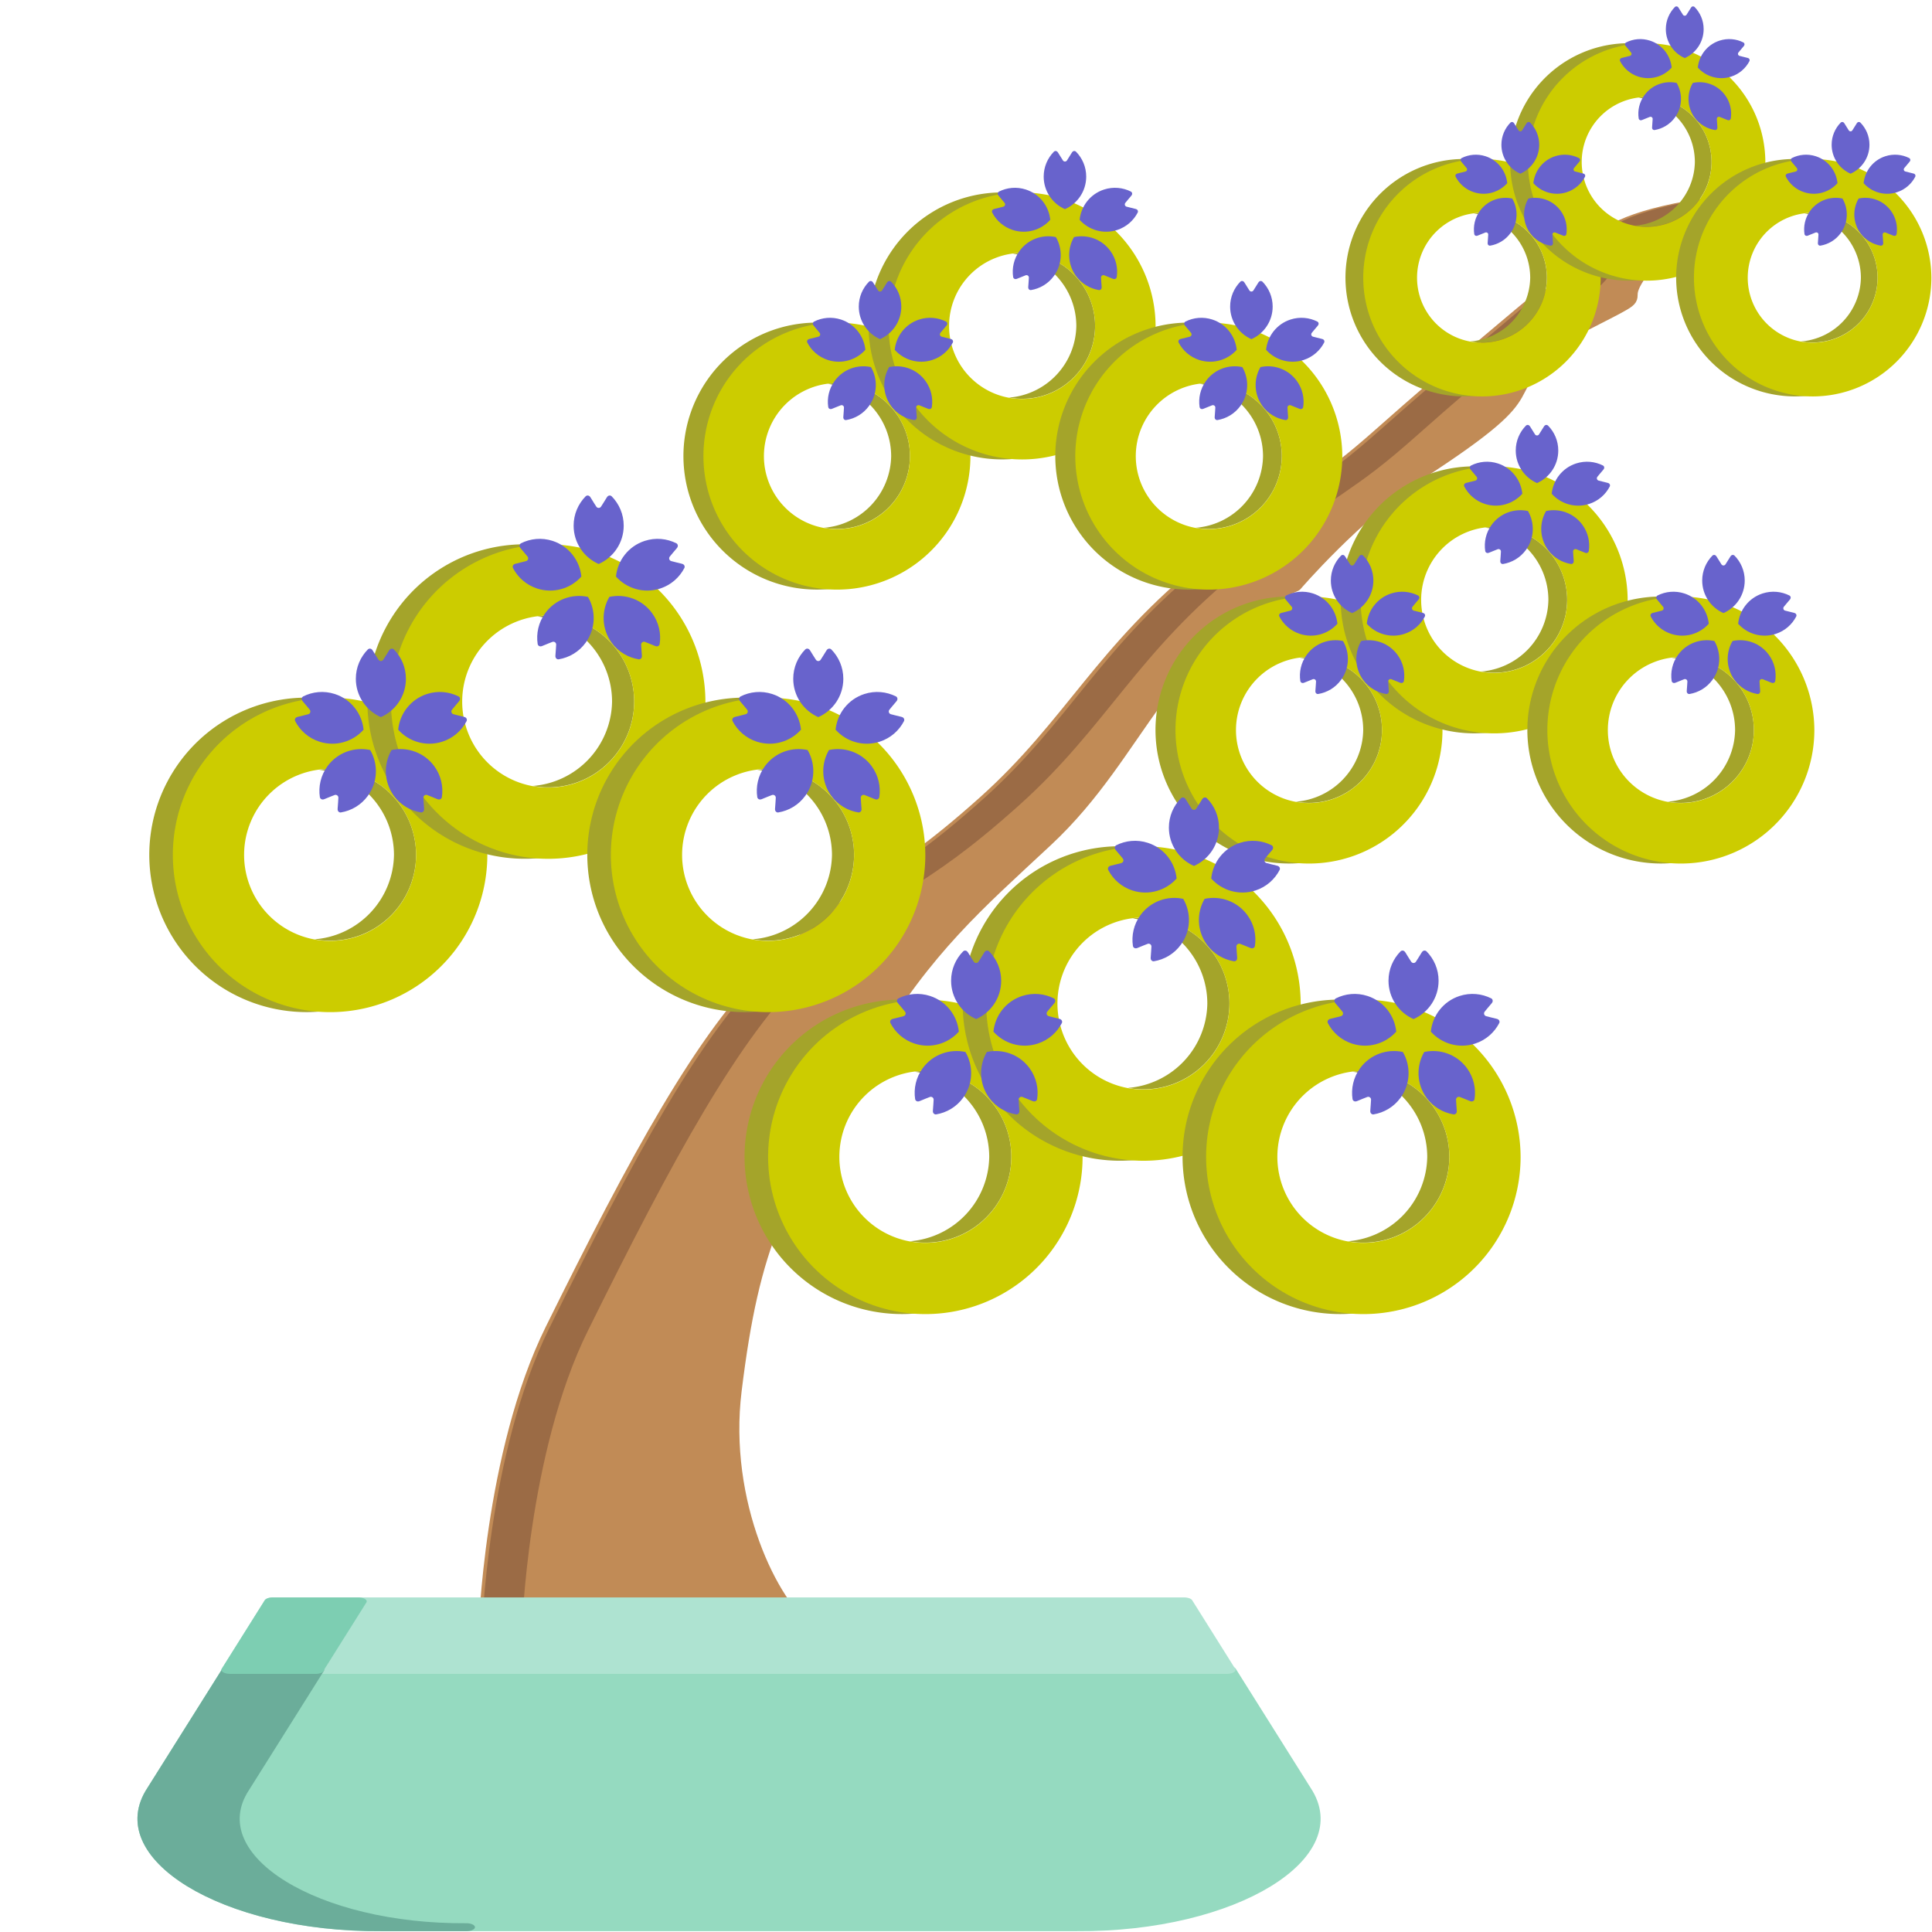 <?xml version="1.0" encoding="UTF-8" standalone="no"?>
<!-- Created with Inkscape (http://www.inkscape.org/) -->

<svg
   width="500"
   height="500"
   viewBox="0 0 132.292 132.292"
   version="1.1"
   id="svg2515"
   inkscape:version="1.1.2 (b8e25be833, 2022-02-05)"
   sodipodi:docname="bonsai03s03blooming.svg"
   inkscape:export-filename="C:\Users\Lenovo\Desktop\Coding\Media files\Bonsais\bonsai03.png"
   inkscape:export-xdpi="96"
   inkscape:export-ydpi="96"
   xmlns:inkscape="http://www.inkscape.org/namespaces/inkscape"
   xmlns:sodipodi="http://sodipodi.sourceforge.net/DTD/sodipodi-0.dtd"
   xmlns="http://www.w3.org/2000/svg"
   xmlns:svg="http://www.w3.org/2000/svg">
  <sodipodi:namedview
     id="namedview2517"
     pagecolor="#ffffff"
     bordercolor="#666666"
     borderopacity="1.0"
     inkscape:pageshadow="2"
     inkscape:pageopacity="0.0"
     inkscape:pagecheckerboard="0"
     inkscape:document-units="mm"
     showgrid="false"
     units="px"
     inkscape:zoom="1.4142136"
     inkscape:cx="200.46477"
     inkscape:cy="238.64853"
     inkscape:window-width="1920"
     inkscape:window-height="1001"
     inkscape:window-x="-9"
     inkscape:window-y="-9"
     inkscape:window-maximized="1"
     inkscape:current-layer="g10068" />
  <defs
     id="defs2512">
    <marker
       style="overflow:visible"
       id="Arrow1Sstart"
       refX="0.0"
       refY="0.0"
       orient="auto"
       inkscape:stockid="Arrow1Sstart"
       inkscape:isstock="true">
      <path
         transform="scale(0.2) translate(6,0)"
         style="fill-rule:evenodd;fill:context-stroke;stroke:context-stroke;stroke-width:1.0pt"
         d="M 0.0,0.0 L 5.0,-5.0 L -12.5,0.0 L 5.0,5.0 L 0.0,0.0 z "
         id="path24092" />
    </marker>
    <marker
       style="overflow:visible"
       id="Arrow1Mstart"
       refX="0.0"
       refY="0.0"
       orient="auto"
       inkscape:stockid="Arrow1Mstart"
       inkscape:isstock="true">
      <path
         transform="scale(0.4) translate(10,0)"
         style="fill-rule:evenodd;fill:context-stroke;stroke:context-stroke;stroke-width:1.0pt"
         d="M 0.0,0.0 L 5.0,-5.0 L -12.5,0.0 L 5.0,5.0 L 0.0,0.0 z "
         id="path24086" />
    </marker>
    <marker
       style="overflow:visible"
       id="Arrow1Lstart"
       refX="0.0"
       refY="0.0"
       orient="auto"
       inkscape:stockid="Arrow1Lstart"
       inkscape:isstock="true">
      <path
         transform="scale(0.8) translate(12.5,0)"
         style="fill-rule:evenodd;fill:context-stroke;stroke:context-stroke;stroke-width:1.0pt"
         d="M 0.0,0.0 L 5.0,-5.0 L -12.5,0.0 L 5.0,5.0 L 0.0,0.0 z "
         id="path24080" />
    </marker>
    <marker
       style="overflow:visible;"
       id="Arrow1Lend"
       refX="0.0"
       refY="0.0"
       orient="auto"
       inkscape:stockid="Arrow1Lend"
       inkscape:isstock="true">
      <path
         transform="scale(0.8) rotate(180) translate(12.5,0)"
         style="fill-rule:evenodd;fill:context-stroke;stroke:context-stroke;stroke-width:1.0pt;"
         d="M 0.0,0.0 L 5.0,-5.0 L -12.5,0.0 L 5.0,5.0 L 0.0,0.0 z "
         id="path24083" />
    </marker>
  </defs>
  <g
     inkscape:label="Slanting Style"
     inkscape:groupmode="layer"
     id="g10068"
     style="display:inline">
    <g
       id="g17814-1"
       transform="translate(133.766,29.329)"
       style="display:inline">
      <g
         id="g39254"
         transform="translate(-108.826,13.6)">
        <path
           style="display:inline;fill:#c18b56;fill-opacity:1;stroke:#c18b56;stroke-width:1;stroke-linecap:round;stroke-linejoin:round;stroke-miterlimit:4;stroke-dasharray:none;stroke-opacity:1"
           d="m 8.321,68.883 c 0,0 0.368,-12.271 4.563,-20.751 5.788,-11.701 10.341,-20.113 15.109,-24.685 6.901,-6.617 7.399,-5.039 14.507,-11.411 5.969,-5.351 8.021,-10.429 15.302,-16.226 7.279,-5.795 7.288,-4.954 11.933,-9.088 4.436,-3.948 10.383,-8.884 10.383,-8.884 5.14,-2.174 1.063,-5.028 11.472,-6.668 -9.428,9.037 -0.655,4.278 -8.899,8.508 -6.406,5.135 -0.311,3.194 -10.612,9.856 -4.192,2.711 -8.341,7.542 -8.341,7.542 -9.216,3.88 -10.49,11.367 -17.047,17.484 -4.705,4.39 -8.175,7.33 -12.216,14.049 -6.187,10.289 -7.893,13.6 -9.13,23.671 -0.946,7.703 2.534,14.782 5.133,16.602 2.599,1.819 -22.158,0 -22.158,0 z"
           id="path14864-7-1"
           sodipodi:nodetypes="cssssssccssssssc" />
        <path
           id="path14864-7-4"
           style="display:inline;fill:#9b6b45;fill-opacity:1;stroke:#9b6b45;stroke-width:3.78;stroke-linecap:round;stroke-linejoin:round;stroke-miterlimit:4;stroke-dasharray:none;stroke-opacity:1"
           d="m 845.742,1.891 c -39.342,6.196 -23.934,16.983 -43.359,25.199 0,0 -22.476,18.655 -39.242,33.576 -17.558,15.626 -17.592,12.446 -45.102,34.35 -27.517,21.909 -35.275,41.103 -57.834,61.326 -26.866,24.084 -28.747,18.118 -54.83,43.129 -18.019,17.278 -35.227,49.071 -57.104,93.295 -15.855,32.051 -17.248,78.43 -17.248,78.43 83.292,2 94.668,5.239 6.617,-1.07 0,0 1.393,-46.379 17.248,-78.43 21.876,-44.224 39.084,-76.019 57.104,-93.297 26.083,-25.011 27.966,-19.042 54.832,-43.127 22.559,-20.223 30.315,-39.417 57.832,-61.326 C 752.166,72.042 752.2,75.222 769.758,59.596 786.524,44.675 809,26.018 809,26.018 c 18.21,-7.702 5.811,-17.662 36.596,-23.982 0.055,-0.053 0.091,-0.092 0.146,-0.145 z"
           transform="matrix(0.265,0,0,0.265,-132.179,-29.329)"
           sodipodi:nodetypes="ccsssssccsssssccc" />
      </g>
    </g>
    <g
       id="g5664-1"
       style="display:inline"
       transform="translate(-30.071,-0.288)">
      <g
         id="g5519-5-3"
         transform="matrix(0.317,0,0,0.317,81.846,41.73)"
         style="display:inline">
        <g
           id="g5395-44-69"
           transform="translate(-85.46,22.383)">
          <g
             id="g2523-0-9-99"
             transform="matrix(4.258,0,0,4.258,200.107,-35.748)"
             style="display:inline">
            <g
               id="g3373-7-6-54"
               transform="matrix(-0.21,-0.004,0.004,-0.21,-91.222,31.905)">
              <g
                 id="g2459-5-6-2-9"
                 transform="matrix(0.442,0,0,0.442,-21.883,22.162)"
                 style="display:inline">
                <path
                   id="path14-1-3"
                   style="fill:#a4a42a;fill-opacity:1;stroke-width:5.37"
                   class="cls-2"
                   d="m -393.278,217.701 a 85.921,85.921 0 1 0 -16.376,-170.403 85.921,85.921 0 0 1 7.412,169.988 86.243,86.243 0 0 0 8.965,0.414 z m -12.771,-38.713 a 46.988,46.988 0 0 0 5.928,-0.589 46.988,46.988 0 0 1 -41.661,-45.773 46.988,46.988 0 0 1 42.479,-46.881 46.988,46.988 0 0 0 -54.559,47.096 46.988,46.988 0 0 0 47.813,46.148 z" />
                <path
                   id="path14-8-4-16-38"
                   style="display:inline;fill:#cccc00;fill-opacity:1;stroke-width:5.37"
                   class="cls-2"
                   d="m -405.359,217.915 a 85.921,85.921 0 1 0 -87.43,-84.385 86.243,86.243 0 0 0 87.43,84.385 z m -0.69,-38.927 a 46.988,46.988 0 0 1 -47.813,-46.148 46.988,46.988 0 1 1 47.813,46.148 z" />
              </g>
            </g>
          </g>
        </g>
        <g
           id="g2523-0-6-3-4"
           transform="matrix(4.258,0,0,4.258,161.757,-46.486)"
           style="display:inline">
          <g
             id="g3373-7-9-9-4"
             transform="matrix(-0.21,-0.004,0.004,-0.21,-91.222,31.905)">
            <g
               id="g2459-5-6-1-4-46"
               transform="matrix(0.442,0,0,0.442,-21.883,22.162)"
               style="display:inline">
              <path
                 id="path14-7-8-16"
                 style="fill:#a4a42a;fill-opacity:1;stroke-width:5.37"
                 class="cls-2"
                 d="m -393.278,217.701 a 85.921,85.921 0 1 0 -16.376,-170.403 85.921,85.921 0 0 1 7.412,169.988 86.243,86.243 0 0 0 8.965,0.414 z m -12.771,-38.713 a 46.988,46.988 0 0 0 5.928,-0.589 46.988,46.988 0 0 1 -41.661,-45.773 46.988,46.988 0 0 1 42.479,-46.881 46.988,46.988 0 0 0 -54.559,47.096 46.988,46.988 0 0 0 47.813,46.148 z" />
              <path
                 id="path14-8-4-0-4-71"
                 style="display:inline;fill:#cccc00;fill-opacity:1;stroke-width:5.37"
                 class="cls-2"
                 d="m -405.359,217.915 a 85.921,85.921 0 1 0 -87.43,-84.385 86.243,86.243 0 0 0 87.43,84.385 z m -0.69,-38.927 a 46.988,46.988 0 0 1 -47.813,-46.148 46.988,46.988 0 1 1 47.813,46.148 z" />
            </g>
          </g>
        </g>
        <g
           id="g5395-9-2-26"
           style="display:inline"
           transform="translate(9.152,22.383)">
          <g
             id="g2523-0-1-8-4"
             transform="matrix(4.258,0,0,4.258,200.107,-35.748)"
             style="display:inline">
            <g
               id="g3373-7-90-9-97"
               transform="matrix(-0.21,-0.004,0.004,-0.21,-91.222,31.905)">
              <g
                 id="g2459-5-6-4-0-5"
                 transform="matrix(0.442,0,0,0.442,-21.883,22.162)"
                 style="display:inline">
                <path
                   id="path14-73-8-41"
                   style="fill:#a4a42a;fill-opacity:1;stroke-width:5.37"
                   class="cls-2"
                   d="m -393.278,217.701 a 85.921,85.921 0 1 0 -16.376,-170.403 85.921,85.921 0 0 1 7.412,169.988 86.243,86.243 0 0 0 8.965,0.414 z m -12.771,-38.713 a 46.988,46.988 0 0 0 5.928,-0.589 46.988,46.988 0 0 1 -41.661,-45.773 46.988,46.988 0 0 1 42.479,-46.881 46.988,46.988 0 0 0 -54.559,47.096 46.988,46.988 0 0 0 47.813,46.148 z" />
                <path
                   id="path14-8-4-1-9-6"
                   style="display:inline;fill:#cccc00;fill-opacity:1;stroke-width:5.37"
                   class="cls-2"
                   d="m -405.359,217.915 a 85.921,85.921 0 1 0 -87.43,-84.385 86.243,86.243 0 0 0 87.43,84.385 z m -0.69,-38.927 a 46.988,46.988 0 0 1 -47.813,-46.148 46.988,46.988 0 1 1 47.813,46.148 z" />
              </g>
            </g>
          </g>
        </g>
      </g>
      <g
         id="g8733-3-8-8-8-03-5"
         transform="matrix(0.023,0,0,0.023,80.214,44.424)"
         style="display:inline;fill:#6863cc;fill-opacity:1">
        <path
           class="st0"
           d="m 330.555,101.873 c 0,-34.164 -13.767,-65.108 -36.047,-87.622 -2.432,-2.465 -9.63,-4.349 -14.212,3.466 -4.589,7.808 -17.205,27.431 -17.205,27.431 -1.534,2.438 -4.219,3.918 -7.089,3.918 -2.883,0 -5.555,-1.48 -7.089,-3.918 0,0 -12.623,-19.623 -17.205,-27.431 -4.582,-7.815 -11.781,-5.931 -14.219,-3.466 -22.274,22.514 -36.04,53.458 -36.04,87.622 0,51.02 30.663,94.847 74.553,114.142 43.89,-19.295 74.553,-63.123 74.553,-114.142 z"
           id="path8723-8-6-51-3-75-81"
           style="fill:#6863cc;fill-opacity:1" />
        <path
           class="st0"
           d="m 204.51,253.425 c -4.78,-47.705 -36.998,-90.409 -85.518,-106.176 -32.492,-10.554 -66.177,-7.027 -94.47,7.205 -3.096,1.555 -7.117,7.822 -1.096,14.589 6.007,6.774 20.766,24.842 20.766,24.842 1.849,2.212 2.432,5.22 1.542,7.952 -0.891,2.74 -3.13,4.829 -5.918,5.528 0,0 -22.562,5.945 -31.404,7.89 -8.849,1.945 -9.281,9.37 -7.692,12.445 14.527,28.144 39.698,50.801 72.197,61.362 48.519,15.766 99.683,0.15 131.593,-35.637 z"
           id="path8725-5-6-3-4-13-56"
           style="fill:#6863cc;fill-opacity:1" />
        <path
           class="st0"
           d="M 96.772,362.484 C 76.69,390.127 69.636,423.25 74.43,454.558 c 0.527,3.424 5.233,9.178 13.527,5.554 8.308,-3.63 30.054,-12.088 30.054,-12.088 2.672,-1.062 5.698,-0.692 8.041,1 2.329,1.692 3.623,4.466 3.418,7.335 0,0 -1.308,23.294 -2.199,32.315 -0.883,9.006 6.048,11.712 9.466,11.15 31.252,-5.116 60.581,-22.054 80.662,-49.704 29.993,-41.266 30.944,-94.758 6.781,-136.155 -46.848,-10.192 -97.422,7.239 -127.408,48.519 z"
           id="path8727-3-5-0-26-45-8"
           style="fill:#6863cc;fill-opacity:1" />
        <path
           class="st0"
           d="m 287.824,313.964 c -24.165,41.397 -23.212,94.888 6.78,136.155 20.082,27.65 49.41,44.588 80.663,49.704 3.418,0.562 10.349,-2.144 9.466,-11.15 -0.89,-9.021 -2.205,-32.315 -2.205,-32.315 -0.198,-2.869 1.102,-5.643 3.431,-7.335 2.322,-1.692 5.363,-2.062 8.034,-1 0,0 21.746,8.458 30.047,12.088 8.294,3.623 13.007,-2.13 13.534,-5.554 4.787,-31.308 -2.254,-64.43 -22.342,-92.074 -29.986,-41.279 -80.56,-58.717 -127.408,-48.519 z"
           id="path8729-3-8-1-7-1-9"
           style="fill:#6863cc;fill-opacity:1" />
        <path
           class="st0"
           d="m 503.6,215.254 c -8.849,-1.945 -31.41,-7.89 -31.41,-7.89 -2.795,-0.706 -5.027,-2.788 -5.918,-5.528 -0.89,-2.732 -0.308,-5.74 1.534,-7.952 0,0 14.76,-18.068 20.78,-24.842 6.014,-6.766 1.993,-13.034 -1.096,-14.589 -28.301,-14.232 -61.978,-17.76 -94.485,-7.205 -48.519,15.767 -80.731,58.472 -85.512,106.176 31.91,35.787 83.067,51.403 131.593,35.636 32.492,-10.561 57.67,-33.218 72.191,-61.362 1.59,-3.074 1.172,-10.499 -7.677,-12.444 z"
           id="path8731-7-2-49-14-1-0"
           style="fill:#6863cc;fill-opacity:1" />
      </g>
      <g
         id="g8733-3-8-8-8-03-4-4"
         transform="matrix(0.023,0,0,0.023,50.263,44.424)"
         style="display:inline;fill:#6863cc;fill-opacity:1">
        <path
           class="st0"
           d="m 330.555,101.873 c 0,-34.164 -13.767,-65.108 -36.047,-87.622 -2.432,-2.465 -9.63,-4.349 -14.212,3.466 -4.589,7.808 -17.205,27.431 -17.205,27.431 -1.534,2.438 -4.219,3.918 -7.089,3.918 -2.883,0 -5.555,-1.48 -7.089,-3.918 0,0 -12.623,-19.623 -17.205,-27.431 -4.582,-7.815 -11.781,-5.931 -14.219,-3.466 -22.274,22.514 -36.04,53.458 -36.04,87.622 0,51.02 30.663,94.847 74.553,114.142 43.89,-19.295 74.553,-63.123 74.553,-114.142 z"
           id="path8723-8-6-51-3-75-8-46"
           style="fill:#6863cc;fill-opacity:1" />
        <path
           class="st0"
           d="m 204.51,253.425 c -4.78,-47.705 -36.998,-90.409 -85.518,-106.176 -32.492,-10.554 -66.177,-7.027 -94.47,7.205 -3.096,1.555 -7.117,7.822 -1.096,14.589 6.007,6.774 20.766,24.842 20.766,24.842 1.849,2.212 2.432,5.22 1.542,7.952 -0.891,2.74 -3.13,4.829 -5.918,5.528 0,0 -22.562,5.945 -31.404,7.89 -8.849,1.945 -9.281,9.37 -7.692,12.445 14.527,28.144 39.698,50.801 72.197,61.362 48.519,15.766 99.683,0.15 131.593,-35.637 z"
           id="path8725-5-6-3-4-13-1-7"
           style="fill:#6863cc;fill-opacity:1" />
        <path
           class="st0"
           d="M 96.772,362.484 C 76.69,390.127 69.636,423.25 74.43,454.558 c 0.527,3.424 5.233,9.178 13.527,5.554 8.308,-3.63 30.054,-12.088 30.054,-12.088 2.672,-1.062 5.698,-0.692 8.041,1 2.329,1.692 3.623,4.466 3.418,7.335 0,0 -1.308,23.294 -2.199,32.315 -0.883,9.006 6.048,11.712 9.466,11.15 31.252,-5.116 60.581,-22.054 80.662,-49.704 29.993,-41.266 30.944,-94.758 6.781,-136.155 -46.848,-10.192 -97.422,7.239 -127.408,48.519 z"
           id="path8727-3-5-0-26-45-6-07"
           style="fill:#6863cc;fill-opacity:1" />
        <path
           class="st0"
           d="m 287.824,313.964 c -24.165,41.397 -23.212,94.888 6.78,136.155 20.082,27.65 49.41,44.588 80.663,49.704 3.418,0.562 10.349,-2.144 9.466,-11.15 -0.89,-9.021 -2.205,-32.315 -2.205,-32.315 -0.198,-2.869 1.102,-5.643 3.431,-7.335 2.322,-1.692 5.363,-2.062 8.034,-1 0,0 21.746,8.458 30.047,12.088 8.294,3.623 13.007,-2.13 13.534,-5.554 4.787,-31.308 -2.254,-64.43 -22.342,-92.074 -29.986,-41.279 -80.56,-58.717 -127.408,-48.519 z"
           id="path8729-3-8-1-7-1-6-18"
           style="fill:#6863cc;fill-opacity:1" />
        <path
           class="st0"
           d="m 503.6,215.254 c -8.849,-1.945 -31.41,-7.89 -31.41,-7.89 -2.795,-0.706 -5.027,-2.788 -5.918,-5.528 -0.89,-2.732 -0.308,-5.74 1.534,-7.952 0,0 14.76,-18.068 20.78,-24.842 6.014,-6.766 1.993,-13.034 -1.096,-14.589 -28.301,-14.232 -61.978,-17.76 -94.485,-7.205 -48.519,15.767 -80.731,58.472 -85.512,106.176 31.91,35.787 83.067,51.403 131.593,35.636 32.492,-10.561 57.67,-33.218 72.191,-61.362 1.59,-3.074 1.172,-10.499 -7.677,-12.444 z"
           id="path8731-7-2-49-14-1-5-1"
           style="fill:#6863cc;fill-opacity:1" />
      </g>
      <g
         id="g8733-3-8-8-8-03-4-3-7"
         transform="matrix(0.023,0,0,0.023,65.176,33.939)"
         style="display:inline;fill:#6863cc;fill-opacity:1">
        <path
           class="st0"
           d="m 330.555,101.873 c 0,-34.164 -13.767,-65.108 -36.047,-87.622 -2.432,-2.465 -9.63,-4.349 -14.212,3.466 -4.589,7.808 -17.205,27.431 -17.205,27.431 -1.534,2.438 -4.219,3.918 -7.089,3.918 -2.883,0 -5.555,-1.48 -7.089,-3.918 0,0 -12.623,-19.623 -17.205,-27.431 -4.582,-7.815 -11.781,-5.931 -14.219,-3.466 -22.274,22.514 -36.04,53.458 -36.04,87.622 0,51.02 30.663,94.847 74.553,114.142 43.89,-19.295 74.553,-63.123 74.553,-114.142 z"
           id="path8723-8-6-51-3-75-8-3-9"
           style="fill:#6863cc;fill-opacity:1" />
        <path
           class="st0"
           d="m 204.51,253.425 c -4.78,-47.705 -36.998,-90.409 -85.518,-106.176 -32.492,-10.554 -66.177,-7.027 -94.47,7.205 -3.096,1.555 -7.117,7.822 -1.096,14.589 6.007,6.774 20.766,24.842 20.766,24.842 1.849,2.212 2.432,5.22 1.542,7.952 -0.891,2.74 -3.13,4.829 -5.918,5.528 0,0 -22.562,5.945 -31.404,7.89 -8.849,1.945 -9.281,9.37 -7.692,12.445 14.527,28.144 39.698,50.801 72.197,61.362 48.519,15.766 99.683,0.15 131.593,-35.637 z"
           id="path8725-5-6-3-4-13-1-1-0"
           style="fill:#6863cc;fill-opacity:1" />
        <path
           class="st0"
           d="M 96.772,362.484 C 76.69,390.127 69.636,423.25 74.43,454.558 c 0.527,3.424 5.233,9.178 13.527,5.554 8.308,-3.63 30.054,-12.088 30.054,-12.088 2.672,-1.062 5.698,-0.692 8.041,1 2.329,1.692 3.623,4.466 3.418,7.335 0,0 -1.308,23.294 -2.199,32.315 -0.883,9.006 6.048,11.712 9.466,11.15 31.252,-5.116 60.581,-22.054 80.662,-49.704 29.993,-41.266 30.944,-94.758 6.781,-136.155 -46.848,-10.192 -97.422,7.239 -127.408,48.519 z"
           id="path8727-3-5-0-26-45-6-9-47"
           style="fill:#6863cc;fill-opacity:1" />
        <path
           class="st0"
           d="m 287.824,313.964 c -24.165,41.397 -23.212,94.888 6.78,136.155 20.082,27.65 49.41,44.588 80.663,49.704 3.418,0.562 10.349,-2.144 9.466,-11.15 -0.89,-9.021 -2.205,-32.315 -2.205,-32.315 -0.198,-2.869 1.102,-5.643 3.431,-7.335 2.322,-1.692 5.363,-2.062 8.034,-1 0,0 21.746,8.458 30.047,12.088 8.294,3.623 13.007,-2.13 13.534,-5.554 4.787,-31.308 -2.254,-64.43 -22.342,-92.074 -29.986,-41.279 -80.56,-58.717 -127.408,-48.519 z"
           id="path8729-3-8-1-7-1-6-3-4"
           style="fill:#6863cc;fill-opacity:1" />
        <path
           class="st0"
           d="m 503.6,215.254 c -8.849,-1.945 -31.41,-7.89 -31.41,-7.89 -2.795,-0.706 -5.027,-2.788 -5.918,-5.528 -0.89,-2.732 -0.308,-5.74 1.534,-7.952 0,0 14.76,-18.068 20.78,-24.842 6.014,-6.766 1.993,-13.034 -1.096,-14.589 -28.301,-14.232 -61.978,-17.76 -94.485,-7.205 -48.519,15.767 -80.731,58.472 -85.512,106.176 31.91,35.787 83.067,51.403 131.593,35.636 32.492,-10.561 57.67,-33.218 72.191,-61.362 1.59,-3.074 1.172,-10.499 -7.677,-12.444 z"
           id="path8731-7-2-49-14-1-5-6-98"
           style="fill:#6863cc;fill-opacity:1" />
      </g>
    </g>
    <g
       id="g10066"
       transform="matrix(1.226,0,0,1.226,-62.412,-22.232)" />
    <g
       id="g7501-0-6-2-1-0-2-8-5-9-3-3-0"
       transform="matrix(1.179,0,0,0.543,59.404,74.669)"
       style="display:inline">
      <path
         d="m 25.252,88.079 -4.346,-15.014 -0.028,0.007 H -36.967 l -0.028,-0.007 -4.346,15.014 c -2.596,8.537 4.163,17.572 13.102,17.434 h 40.39 c 8.939,0.138 15.699,-8.901 13.102,-17.434"
         style="fill:#95dac0;fill-opacity:1;fill-rule:nonzero;stroke:#95dac0;stroke-width:1;stroke-linecap:round;stroke-linejoin:round;stroke-miterlimit:4;stroke-dasharray:none;stroke-opacity:1"
         id="path566-1-1-4-9-8-0-1-2-5-7-3-1" />
      <path
         d="m 18.376,64.426 h -52.906 l -2.498,8.64 0.028,0.007 h 57.845 l 0.028,-0.007 -2.498,-8.64"
         style="fill:#aee3d1;fill-opacity:1;fill-rule:nonzero;stroke:#aee3d1;stroke-width:1;stroke-linecap:round;stroke-linejoin:round;stroke-miterlimit:4;stroke-dasharray:none;stroke-opacity:1"
         id="path568-6-3-1-0-7-7-0-8-4-9-9-3" />
      <path
         d="M -36.403,88.079 -32.06,73.072 H -36.967 l -0.028,-0.007 -4.346,15.014 c -2.596,8.537 4.163,17.572 13.102,17.434 h 4.939 C -32.237,105.651 -38.999,96.617 -36.403,88.079 v 0"
         style="fill:#6bad9a;fill-opacity:1;fill-rule:nonzero;stroke:#6bad9a;stroke-width:1;stroke-linecap:round;stroke-linejoin:round;stroke-miterlimit:4;stroke-dasharray:none;stroke-opacity:1"
         id="path580-2-7-5-6-4-43-5-7-1-3-5-8" />
      <path
         d="m -29.587,64.426 h -4.942 l -2.498,8.64 0.028,0.007 h 4.939 l -0.028,-0.007 2.501,-8.64"
         style="fill:#7dceb2;fill-opacity:1;fill-rule:nonzero;stroke:#7dceb2;stroke-width:1;stroke-linecap:round;stroke-linejoin:round;stroke-miterlimit:4;stroke-dasharray:none;stroke-opacity:1"
         id="path582-2-9-1-5-2-4-2-4-5-7-4-7" />
    </g>
    <g
       id="g5664-1-0-4"
       style="display:inline"
       transform="matrix(0.849,0,0,0.849,44.912,0.046)">
      <g
         id="g5519-5-3-5-7"
         transform="matrix(0.317,0,0,0.317,81.846,41.73)"
         style="display:inline">
        <g
           id="g5395-44-69-7-7"
           transform="translate(-85.46,22.383)">
          <g
             id="g2523-0-9-99-6-6"
             transform="matrix(4.258,0,0,4.258,200.107,-35.748)"
             style="display:inline">
            <g
               id="g3373-7-6-54-1-0"
               transform="matrix(-0.21,-0.004,0.004,-0.21,-91.222,31.905)">
              <g
                 id="g2459-5-6-2-9-2-5"
                 transform="matrix(0.442,0,0,0.442,-21.883,22.162)"
                 style="display:inline">
                <path
                   id="path14-1-3-8-9"
                   style="fill:#a4a42a;fill-opacity:1;stroke-width:5.37"
                   class="cls-2"
                   d="m -393.278,217.701 a 85.921,85.921 0 1 0 -16.376,-170.403 85.921,85.921 0 0 1 7.412,169.988 86.243,86.243 0 0 0 8.965,0.414 z m -12.771,-38.713 a 46.988,46.988 0 0 0 5.928,-0.589 46.988,46.988 0 0 1 -41.661,-45.773 46.988,46.988 0 0 1 42.479,-46.881 46.988,46.988 0 0 0 -54.559,47.096 46.988,46.988 0 0 0 47.813,46.148 z" />
                <path
                   id="path14-8-4-16-38-0-4"
                   style="display:inline;fill:#cccc00;fill-opacity:1;stroke-width:5.37"
                   class="cls-2"
                   d="m -405.359,217.915 a 85.921,85.921 0 1 0 -87.43,-84.385 86.243,86.243 0 0 0 87.43,84.385 z m -0.69,-38.927 a 46.988,46.988 0 0 1 -47.813,-46.148 46.988,46.988 0 1 1 47.813,46.148 z" />
              </g>
            </g>
          </g>
        </g>
        <g
           id="g2523-0-6-3-4-56-6"
           transform="matrix(4.258,0,0,4.258,161.757,-46.486)"
           style="display:inline">
          <g
             id="g3373-7-9-9-4-2-5"
             transform="matrix(-0.21,-0.004,0.004,-0.21,-91.222,31.905)">
            <g
               id="g2459-5-6-1-4-46-7-9"
               transform="matrix(0.442,0,0,0.442,-21.883,22.162)"
               style="display:inline">
              <path
                 id="path14-7-8-16-9-2"
                 style="fill:#a4a42a;fill-opacity:1;stroke-width:5.37"
                 class="cls-2"
                 d="m -393.278,217.701 a 85.921,85.921 0 1 0 -16.376,-170.403 85.921,85.921 0 0 1 7.412,169.988 86.243,86.243 0 0 0 8.965,0.414 z m -12.771,-38.713 a 46.988,46.988 0 0 0 5.928,-0.589 46.988,46.988 0 0 1 -41.661,-45.773 46.988,46.988 0 0 1 42.479,-46.881 46.988,46.988 0 0 0 -54.559,47.096 46.988,46.988 0 0 0 47.813,46.148 z" />
              <path
                 id="path14-8-4-0-4-71-1-3"
                 style="display:inline;fill:#cccc00;fill-opacity:1;stroke-width:5.37"
                 class="cls-2"
                 d="m -405.359,217.915 a 85.921,85.921 0 1 0 -87.43,-84.385 86.243,86.243 0 0 0 87.43,84.385 z m -0.69,-38.927 a 46.988,46.988 0 0 1 -47.813,-46.148 46.988,46.988 0 1 1 47.813,46.148 z" />
            </g>
          </g>
        </g>
        <g
           id="g5395-9-2-26-2-6"
           style="display:inline"
           transform="translate(9.152,22.383)">
          <g
             id="g2523-0-1-8-4-5-7"
             transform="matrix(4.258,0,0,4.258,200.107,-35.748)"
             style="display:inline">
            <g
               id="g3373-7-90-9-97-8-5"
               transform="matrix(-0.21,-0.004,0.004,-0.21,-91.222,31.905)">
              <g
                 id="g2459-5-6-4-0-5-3-6"
                 transform="matrix(0.442,0,0,0.442,-21.883,22.162)"
                 style="display:inline">
                <path
                   id="path14-73-8-41-1-1"
                   style="fill:#a4a42a;fill-opacity:1;stroke-width:5.37"
                   class="cls-2"
                   d="m -393.278,217.701 a 85.921,85.921 0 1 0 -16.376,-170.403 85.921,85.921 0 0 1 7.412,169.988 86.243,86.243 0 0 0 8.965,0.414 z m -12.771,-38.713 a 46.988,46.988 0 0 0 5.928,-0.589 46.988,46.988 0 0 1 -41.661,-45.773 46.988,46.988 0 0 1 42.479,-46.881 46.988,46.988 0 0 0 -54.559,47.096 46.988,46.988 0 0 0 47.813,46.148 z" />
                <path
                   id="path14-8-4-1-9-6-3-0"
                   style="display:inline;fill:#cccc00;fill-opacity:1;stroke-width:5.37"
                   class="cls-2"
                   d="m -405.359,217.915 a 85.921,85.921 0 1 0 -87.43,-84.385 86.243,86.243 0 0 0 87.43,84.385 z m -0.69,-38.927 a 46.988,46.988 0 0 1 -47.813,-46.148 46.988,46.988 0 1 1 47.813,46.148 z" />
              </g>
            </g>
          </g>
        </g>
      </g>
      <g
         id="g8733-3-8-8-8-03-5-5-3"
         transform="matrix(0.023,0,0,0.023,80.214,44.424)"
         style="display:inline;fill:#6863cc;fill-opacity:1">
        <path
           class="st0"
           d="m 330.555,101.873 c 0,-34.164 -13.767,-65.108 -36.047,-87.622 -2.432,-2.465 -9.63,-4.349 -14.212,3.466 -4.589,7.808 -17.205,27.431 -17.205,27.431 -1.534,2.438 -4.219,3.918 -7.089,3.918 -2.883,0 -5.555,-1.48 -7.089,-3.918 0,0 -12.623,-19.623 -17.205,-27.431 -4.582,-7.815 -11.781,-5.931 -14.219,-3.466 -22.274,22.514 -36.04,53.458 -36.04,87.622 0,51.02 30.663,94.847 74.553,114.142 43.89,-19.295 74.553,-63.123 74.553,-114.142 z"
           id="path8723-8-6-51-3-75-81-7-4"
           style="fill:#6863cc;fill-opacity:1" />
        <path
           class="st0"
           d="m 204.51,253.425 c -4.78,-47.705 -36.998,-90.409 -85.518,-106.176 -32.492,-10.554 -66.177,-7.027 -94.47,7.205 -3.096,1.555 -7.117,7.822 -1.096,14.589 6.007,6.774 20.766,24.842 20.766,24.842 1.849,2.212 2.432,5.22 1.542,7.952 -0.891,2.74 -3.13,4.829 -5.918,5.528 0,0 -22.562,5.945 -31.404,7.89 -8.849,1.945 -9.281,9.37 -7.692,12.445 14.527,28.144 39.698,50.801 72.197,61.362 48.519,15.766 99.683,0.15 131.593,-35.637 z"
           id="path8725-5-6-3-4-13-56-9-5"
           style="fill:#6863cc;fill-opacity:1" />
        <path
           class="st0"
           d="M 96.772,362.484 C 76.69,390.127 69.636,423.25 74.43,454.558 c 0.527,3.424 5.233,9.178 13.527,5.554 8.308,-3.63 30.054,-12.088 30.054,-12.088 2.672,-1.062 5.698,-0.692 8.041,1 2.329,1.692 3.623,4.466 3.418,7.335 0,0 -1.308,23.294 -2.199,32.315 -0.883,9.006 6.048,11.712 9.466,11.15 31.252,-5.116 60.581,-22.054 80.662,-49.704 29.993,-41.266 30.944,-94.758 6.781,-136.155 -46.848,-10.192 -97.422,7.239 -127.408,48.519 z"
           id="path8727-3-5-0-26-45-8-4-0"
           style="fill:#6863cc;fill-opacity:1" />
        <path
           class="st0"
           d="m 287.824,313.964 c -24.165,41.397 -23.212,94.888 6.78,136.155 20.082,27.65 49.41,44.588 80.663,49.704 3.418,0.562 10.349,-2.144 9.466,-11.15 -0.89,-9.021 -2.205,-32.315 -2.205,-32.315 -0.198,-2.869 1.102,-5.643 3.431,-7.335 2.322,-1.692 5.363,-2.062 8.034,-1 0,0 21.746,8.458 30.047,12.088 8.294,3.623 13.007,-2.13 13.534,-5.554 4.787,-31.308 -2.254,-64.43 -22.342,-92.074 -29.986,-41.279 -80.56,-58.717 -127.408,-48.519 z"
           id="path8729-3-8-1-7-1-9-3-8"
           style="fill:#6863cc;fill-opacity:1" />
        <path
           class="st0"
           d="m 503.6,215.254 c -8.849,-1.945 -31.41,-7.89 -31.41,-7.89 -2.795,-0.706 -5.027,-2.788 -5.918,-5.528 -0.89,-2.732 -0.308,-5.74 1.534,-7.952 0,0 14.76,-18.068 20.78,-24.842 6.014,-6.766 1.993,-13.034 -1.096,-14.589 -28.301,-14.232 -61.978,-17.76 -94.485,-7.205 -48.519,15.767 -80.731,58.472 -85.512,106.176 31.91,35.787 83.067,51.403 131.593,35.636 32.492,-10.561 57.67,-33.218 72.191,-61.362 1.59,-3.074 1.172,-10.499 -7.677,-12.444 z"
           id="path8731-7-2-49-14-1-0-8-2"
           style="fill:#6863cc;fill-opacity:1" />
      </g>
      <g
         id="g8733-3-8-8-8-03-4-4-5-7"
         transform="matrix(0.023,0,0,0.023,50.263,44.424)"
         style="display:inline;fill:#6863cc;fill-opacity:1">
        <path
           class="st0"
           d="m 330.555,101.873 c 0,-34.164 -13.767,-65.108 -36.047,-87.622 -2.432,-2.465 -9.63,-4.349 -14.212,3.466 -4.589,7.808 -17.205,27.431 -17.205,27.431 -1.534,2.438 -4.219,3.918 -7.089,3.918 -2.883,0 -5.555,-1.48 -7.089,-3.918 0,0 -12.623,-19.623 -17.205,-27.431 -4.582,-7.815 -11.781,-5.931 -14.219,-3.466 -22.274,22.514 -36.04,53.458 -36.04,87.622 0,51.02 30.663,94.847 74.553,114.142 43.89,-19.295 74.553,-63.123 74.553,-114.142 z"
           id="path8723-8-6-51-3-75-8-46-1-9"
           style="fill:#6863cc;fill-opacity:1" />
        <path
           class="st0"
           d="m 204.51,253.425 c -4.78,-47.705 -36.998,-90.409 -85.518,-106.176 -32.492,-10.554 -66.177,-7.027 -94.47,7.205 -3.096,1.555 -7.117,7.822 -1.096,14.589 6.007,6.774 20.766,24.842 20.766,24.842 1.849,2.212 2.432,5.22 1.542,7.952 -0.891,2.74 -3.13,4.829 -5.918,5.528 0,0 -22.562,5.945 -31.404,7.89 -8.849,1.945 -9.281,9.37 -7.692,12.445 14.527,28.144 39.698,50.801 72.197,61.362 48.519,15.766 99.683,0.15 131.593,-35.637 z"
           id="path8725-5-6-3-4-13-1-7-5-3"
           style="fill:#6863cc;fill-opacity:1" />
        <path
           class="st0"
           d="M 96.772,362.484 C 76.69,390.127 69.636,423.25 74.43,454.558 c 0.527,3.424 5.233,9.178 13.527,5.554 8.308,-3.63 30.054,-12.088 30.054,-12.088 2.672,-1.062 5.698,-0.692 8.041,1 2.329,1.692 3.623,4.466 3.418,7.335 0,0 -1.308,23.294 -2.199,32.315 -0.883,9.006 6.048,11.712 9.466,11.15 31.252,-5.116 60.581,-22.054 80.662,-49.704 29.993,-41.266 30.944,-94.758 6.781,-136.155 -46.848,-10.192 -97.422,7.239 -127.408,48.519 z"
           id="path8727-3-5-0-26-45-6-07-9-5"
           style="fill:#6863cc;fill-opacity:1" />
        <path
           class="st0"
           d="m 287.824,313.964 c -24.165,41.397 -23.212,94.888 6.78,136.155 20.082,27.65 49.41,44.588 80.663,49.704 3.418,0.562 10.349,-2.144 9.466,-11.15 -0.89,-9.021 -2.205,-32.315 -2.205,-32.315 -0.198,-2.869 1.102,-5.643 3.431,-7.335 2.322,-1.692 5.363,-2.062 8.034,-1 0,0 21.746,8.458 30.047,12.088 8.294,3.623 13.007,-2.13 13.534,-5.554 4.787,-31.308 -2.254,-64.43 -22.342,-92.074 -29.986,-41.279 -80.56,-58.717 -127.408,-48.519 z"
           id="path8729-3-8-1-7-1-6-18-1-1"
           style="fill:#6863cc;fill-opacity:1" />
        <path
           class="st0"
           d="m 503.6,215.254 c -8.849,-1.945 -31.41,-7.89 -31.41,-7.89 -2.795,-0.706 -5.027,-2.788 -5.918,-5.528 -0.89,-2.732 -0.308,-5.74 1.534,-7.952 0,0 14.76,-18.068 20.78,-24.842 6.014,-6.766 1.993,-13.034 -1.096,-14.589 -28.301,-14.232 -61.978,-17.76 -94.485,-7.205 -48.519,15.767 -80.731,58.472 -85.512,106.176 31.91,35.787 83.067,51.403 131.593,35.636 32.492,-10.561 57.67,-33.218 72.191,-61.362 1.59,-3.074 1.172,-10.499 -7.677,-12.444 z"
           id="path8731-7-2-49-14-1-5-1-6-3"
           style="fill:#6863cc;fill-opacity:1" />
      </g>
      <g
         id="g8733-3-8-8-8-03-4-3-7-9-5"
         transform="matrix(0.023,0,0,0.023,65.176,33.939)"
         style="display:inline;fill:#6863cc;fill-opacity:1">
        <path
           class="st0"
           d="m 330.555,101.873 c 0,-34.164 -13.767,-65.108 -36.047,-87.622 -2.432,-2.465 -9.63,-4.349 -14.212,3.466 -4.589,7.808 -17.205,27.431 -17.205,27.431 -1.534,2.438 -4.219,3.918 -7.089,3.918 -2.883,0 -5.555,-1.48 -7.089,-3.918 0,0 -12.623,-19.623 -17.205,-27.431 -4.582,-7.815 -11.781,-5.931 -14.219,-3.466 -22.274,22.514 -36.04,53.458 -36.04,87.622 0,51.02 30.663,94.847 74.553,114.142 43.89,-19.295 74.553,-63.123 74.553,-114.142 z"
           id="path8723-8-6-51-3-75-8-3-9-5-5"
           style="fill:#6863cc;fill-opacity:1" />
        <path
           class="st0"
           d="m 204.51,253.425 c -4.78,-47.705 -36.998,-90.409 -85.518,-106.176 -32.492,-10.554 -66.177,-7.027 -94.47,7.205 -3.096,1.555 -7.117,7.822 -1.096,14.589 6.007,6.774 20.766,24.842 20.766,24.842 1.849,2.212 2.432,5.22 1.542,7.952 -0.891,2.74 -3.13,4.829 -5.918,5.528 0,0 -22.562,5.945 -31.404,7.89 -8.849,1.945 -9.281,9.37 -7.692,12.445 14.527,28.144 39.698,50.801 72.197,61.362 48.519,15.766 99.683,0.15 131.593,-35.637 z"
           id="path8725-5-6-3-4-13-1-1-0-42-9"
           style="fill:#6863cc;fill-opacity:1" />
        <path
           class="st0"
           d="M 96.772,362.484 C 76.69,390.127 69.636,423.25 74.43,454.558 c 0.527,3.424 5.233,9.178 13.527,5.554 8.308,-3.63 30.054,-12.088 30.054,-12.088 2.672,-1.062 5.698,-0.692 8.041,1 2.329,1.692 3.623,4.466 3.418,7.335 0,0 -1.308,23.294 -2.199,32.315 -0.883,9.006 6.048,11.712 9.466,11.15 31.252,-5.116 60.581,-22.054 80.662,-49.704 29.993,-41.266 30.944,-94.758 6.781,-136.155 -46.848,-10.192 -97.422,7.239 -127.408,48.519 z"
           id="path8727-3-5-0-26-45-6-9-47-9-7"
           style="fill:#6863cc;fill-opacity:1" />
        <path
           class="st0"
           d="m 287.824,313.964 c -24.165,41.397 -23.212,94.888 6.78,136.155 20.082,27.65 49.41,44.588 80.663,49.704 3.418,0.562 10.349,-2.144 9.466,-11.15 -0.89,-9.021 -2.205,-32.315 -2.205,-32.315 -0.198,-2.869 1.102,-5.643 3.431,-7.335 2.322,-1.692 5.363,-2.062 8.034,-1 0,0 21.746,8.458 30.047,12.088 8.294,3.623 13.007,-2.13 13.534,-5.554 4.787,-31.308 -2.254,-64.43 -22.342,-92.074 -29.986,-41.279 -80.56,-58.717 -127.408,-48.519 z"
           id="path8729-3-8-1-7-1-6-3-4-63-6"
           style="fill:#6863cc;fill-opacity:1" />
        <path
           class="st0"
           d="m 503.6,215.254 c -8.849,-1.945 -31.41,-7.89 -31.41,-7.89 -2.795,-0.706 -5.027,-2.788 -5.918,-5.528 -0.89,-2.732 -0.308,-5.74 1.534,-7.952 0,0 14.76,-18.068 20.78,-24.842 6.014,-6.766 1.993,-13.034 -1.096,-14.589 -28.301,-14.232 -61.978,-17.76 -94.485,-7.205 -48.519,15.767 -80.731,58.472 -85.512,106.176 31.91,35.787 83.067,51.403 131.593,35.636 32.492,-10.561 57.67,-33.218 72.191,-61.362 1.59,-3.074 1.172,-10.499 -7.677,-12.444 z"
           id="path8731-7-2-49-14-1-5-6-98-9-6"
           style="fill:#6863cc;fill-opacity:1" />
      </g>
    </g>
    <g
       id="g5664-1-4"
       style="display:inline"
       transform="translate(10.689,20.388)">
      <g
         id="g5519-5-3-0"
         transform="matrix(0.317,0,0,0.317,81.846,41.73)"
         style="display:inline">
        <g
           id="g5395-44-69-9"
           transform="translate(-85.46,22.383)">
          <g
             id="g2523-0-9-99-7"
             transform="matrix(4.258,0,0,4.258,200.107,-35.748)"
             style="display:inline">
            <g
               id="g3373-7-6-54-0"
               transform="matrix(-0.21,-0.004,0.004,-0.21,-91.222,31.905)">
              <g
                 id="g2459-5-6-2-9-5"
                 transform="matrix(0.442,0,0,0.442,-21.883,22.162)"
                 style="display:inline">
                <path
                   id="path14-1-3-0"
                   style="fill:#a4a42a;fill-opacity:1;stroke-width:5.37"
                   class="cls-2"
                   d="m -393.278,217.701 a 85.921,85.921 0 1 0 -16.376,-170.403 85.921,85.921 0 0 1 7.412,169.988 86.243,86.243 0 0 0 8.965,0.414 z m -12.771,-38.713 a 46.988,46.988 0 0 0 5.928,-0.589 46.988,46.988 0 0 1 -41.661,-45.773 46.988,46.988 0 0 1 42.479,-46.881 46.988,46.988 0 0 0 -54.559,47.096 46.988,46.988 0 0 0 47.813,46.148 z" />
                <path
                   id="path14-8-4-16-38-7"
                   style="display:inline;fill:#cccc00;fill-opacity:1;stroke-width:5.37"
                   class="cls-2"
                   d="m -405.359,217.915 a 85.921,85.921 0 1 0 -87.43,-84.385 86.243,86.243 0 0 0 87.43,84.385 z m -0.69,-38.927 a 46.988,46.988 0 0 1 -47.813,-46.148 46.988,46.988 0 1 1 47.813,46.148 z" />
              </g>
            </g>
          </g>
        </g>
        <g
           id="g2523-0-6-3-4-5"
           transform="matrix(4.258,0,0,4.258,161.757,-46.486)"
           style="display:inline">
          <g
             id="g3373-7-9-9-4-6"
             transform="matrix(-0.21,-0.004,0.004,-0.21,-91.222,31.905)">
            <g
               id="g2459-5-6-1-4-46-3"
               transform="matrix(0.442,0,0,0.442,-21.883,22.162)"
               style="display:inline">
              <path
                 id="path14-7-8-16-0"
                 style="fill:#a4a42a;fill-opacity:1;stroke-width:5.37"
                 class="cls-2"
                 d="m -393.278,217.701 a 85.921,85.921 0 1 0 -16.376,-170.403 85.921,85.921 0 0 1 7.412,169.988 86.243,86.243 0 0 0 8.965,0.414 z m -12.771,-38.713 a 46.988,46.988 0 0 0 5.928,-0.589 46.988,46.988 0 0 1 -41.661,-45.773 46.988,46.988 0 0 1 42.479,-46.881 46.988,46.988 0 0 0 -54.559,47.096 46.988,46.988 0 0 0 47.813,46.148 z" />
              <path
                 id="path14-8-4-0-4-71-5"
                 style="display:inline;fill:#cccc00;fill-opacity:1;stroke-width:5.37"
                 class="cls-2"
                 d="m -405.359,217.915 a 85.921,85.921 0 1 0 -87.43,-84.385 86.243,86.243 0 0 0 87.43,84.385 z m -0.69,-38.927 a 46.988,46.988 0 0 1 -47.813,-46.148 46.988,46.988 0 1 1 47.813,46.148 z" />
            </g>
          </g>
        </g>
        <g
           id="g5395-9-2-26-8"
           style="display:inline"
           transform="translate(9.152,22.383)">
          <g
             id="g2523-0-1-8-4-3"
             transform="matrix(4.258,0,0,4.258,200.107,-35.748)"
             style="display:inline">
            <g
               id="g3373-7-90-9-97-1"
               transform="matrix(-0.21,-0.004,0.004,-0.21,-91.222,31.905)">
              <g
                 id="g2459-5-6-4-0-5-1"
                 transform="matrix(0.442,0,0,0.442,-21.883,22.162)"
                 style="display:inline">
                <path
                   id="path14-73-8-41-3"
                   style="fill:#a4a42a;fill-opacity:1;stroke-width:5.37"
                   class="cls-2"
                   d="m -393.278,217.701 a 85.921,85.921 0 1 0 -16.376,-170.403 85.921,85.921 0 0 1 7.412,169.988 86.243,86.243 0 0 0 8.965,0.414 z m -12.771,-38.713 a 46.988,46.988 0 0 0 5.928,-0.589 46.988,46.988 0 0 1 -41.661,-45.773 46.988,46.988 0 0 1 42.479,-46.881 46.988,46.988 0 0 0 -54.559,47.096 46.988,46.988 0 0 0 47.813,46.148 z" />
                <path
                   id="path14-8-4-1-9-6-1"
                   style="display:inline;fill:#cccc00;fill-opacity:1;stroke-width:5.37"
                   class="cls-2"
                   d="m -405.359,217.915 a 85.921,85.921 0 1 0 -87.43,-84.385 86.243,86.243 0 0 0 87.43,84.385 z m -0.69,-38.927 a 46.988,46.988 0 0 1 -47.813,-46.148 46.988,46.988 0 1 1 47.813,46.148 z" />
              </g>
            </g>
          </g>
        </g>
      </g>
      <g
         id="g8733-3-8-8-8-03-5-6"
         transform="matrix(0.023,0,0,0.023,80.214,44.424)"
         style="display:inline;fill:#6863cc;fill-opacity:1">
        <path
           class="st0"
           d="m 330.555,101.873 c 0,-34.164 -13.767,-65.108 -36.047,-87.622 -2.432,-2.465 -9.63,-4.349 -14.212,3.466 -4.589,7.808 -17.205,27.431 -17.205,27.431 -1.534,2.438 -4.219,3.918 -7.089,3.918 -2.883,0 -5.555,-1.48 -7.089,-3.918 0,0 -12.623,-19.623 -17.205,-27.431 -4.582,-7.815 -11.781,-5.931 -14.219,-3.466 -22.274,22.514 -36.04,53.458 -36.04,87.622 0,51.02 30.663,94.847 74.553,114.142 43.89,-19.295 74.553,-63.123 74.553,-114.142 z"
           id="path8723-8-6-51-3-75-81-9"
           style="fill:#6863cc;fill-opacity:1" />
        <path
           class="st0"
           d="m 204.51,253.425 c -4.78,-47.705 -36.998,-90.409 -85.518,-106.176 -32.492,-10.554 -66.177,-7.027 -94.47,7.205 -3.096,1.555 -7.117,7.822 -1.096,14.589 6.007,6.774 20.766,24.842 20.766,24.842 1.849,2.212 2.432,5.22 1.542,7.952 -0.891,2.74 -3.13,4.829 -5.918,5.528 0,0 -22.562,5.945 -31.404,7.89 -8.849,1.945 -9.281,9.37 -7.692,12.445 14.527,28.144 39.698,50.801 72.197,61.362 48.519,15.766 99.683,0.15 131.593,-35.637 z"
           id="path8725-5-6-3-4-13-56-1"
           style="fill:#6863cc;fill-opacity:1" />
        <path
           class="st0"
           d="M 96.772,362.484 C 76.69,390.127 69.636,423.25 74.43,454.558 c 0.527,3.424 5.233,9.178 13.527,5.554 8.308,-3.63 30.054,-12.088 30.054,-12.088 2.672,-1.062 5.698,-0.692 8.041,1 2.329,1.692 3.623,4.466 3.418,7.335 0,0 -1.308,23.294 -2.199,32.315 -0.883,9.006 6.048,11.712 9.466,11.15 31.252,-5.116 60.581,-22.054 80.662,-49.704 29.993,-41.266 30.944,-94.758 6.781,-136.155 -46.848,-10.192 -97.422,7.239 -127.408,48.519 z"
           id="path8727-3-5-0-26-45-8-9"
           style="fill:#6863cc;fill-opacity:1" />
        <path
           class="st0"
           d="m 287.824,313.964 c -24.165,41.397 -23.212,94.888 6.78,136.155 20.082,27.65 49.41,44.588 80.663,49.704 3.418,0.562 10.349,-2.144 9.466,-11.15 -0.89,-9.021 -2.205,-32.315 -2.205,-32.315 -0.198,-2.869 1.102,-5.643 3.431,-7.335 2.322,-1.692 5.363,-2.062 8.034,-1 0,0 21.746,8.458 30.047,12.088 8.294,3.623 13.007,-2.13 13.534,-5.554 4.787,-31.308 -2.254,-64.43 -22.342,-92.074 -29.986,-41.279 -80.56,-58.717 -127.408,-48.519 z"
           id="path8729-3-8-1-7-1-9-6"
           style="fill:#6863cc;fill-opacity:1" />
        <path
           class="st0"
           d="m 503.6,215.254 c -8.849,-1.945 -31.41,-7.89 -31.41,-7.89 -2.795,-0.706 -5.027,-2.788 -5.918,-5.528 -0.89,-2.732 -0.308,-5.74 1.534,-7.952 0,0 14.76,-18.068 20.78,-24.842 6.014,-6.766 1.993,-13.034 -1.096,-14.589 -28.301,-14.232 -61.978,-17.76 -94.485,-7.205 -48.519,15.767 -80.731,58.472 -85.512,106.176 31.91,35.787 83.067,51.403 131.593,35.636 32.492,-10.561 57.67,-33.218 72.191,-61.362 1.59,-3.074 1.172,-10.499 -7.677,-12.444 z"
           id="path8731-7-2-49-14-1-0-4"
           style="fill:#6863cc;fill-opacity:1" />
      </g>
      <g
         id="g8733-3-8-8-8-03-4-4-0"
         transform="matrix(0.023,0,0,0.023,50.263,44.424)"
         style="display:inline;fill:#6863cc;fill-opacity:1">
        <path
           class="st0"
           d="m 330.555,101.873 c 0,-34.164 -13.767,-65.108 -36.047,-87.622 -2.432,-2.465 -9.63,-4.349 -14.212,3.466 -4.589,7.808 -17.205,27.431 -17.205,27.431 -1.534,2.438 -4.219,3.918 -7.089,3.918 -2.883,0 -5.555,-1.48 -7.089,-3.918 0,0 -12.623,-19.623 -17.205,-27.431 -4.582,-7.815 -11.781,-5.931 -14.219,-3.466 -22.274,22.514 -36.04,53.458 -36.04,87.622 0,51.02 30.663,94.847 74.553,114.142 43.89,-19.295 74.553,-63.123 74.553,-114.142 z"
           id="path8723-8-6-51-3-75-8-46-2"
           style="fill:#6863cc;fill-opacity:1" />
        <path
           class="st0"
           d="m 204.51,253.425 c -4.78,-47.705 -36.998,-90.409 -85.518,-106.176 -32.492,-10.554 -66.177,-7.027 -94.47,7.205 -3.096,1.555 -7.117,7.822 -1.096,14.589 6.007,6.774 20.766,24.842 20.766,24.842 1.849,2.212 2.432,5.22 1.542,7.952 -0.891,2.74 -3.13,4.829 -5.918,5.528 0,0 -22.562,5.945 -31.404,7.89 -8.849,1.945 -9.281,9.37 -7.692,12.445 14.527,28.144 39.698,50.801 72.197,61.362 48.519,15.766 99.683,0.15 131.593,-35.637 z"
           id="path8725-5-6-3-4-13-1-7-8"
           style="fill:#6863cc;fill-opacity:1" />
        <path
           class="st0"
           d="M 96.772,362.484 C 76.69,390.127 69.636,423.25 74.43,454.558 c 0.527,3.424 5.233,9.178 13.527,5.554 8.308,-3.63 30.054,-12.088 30.054,-12.088 2.672,-1.062 5.698,-0.692 8.041,1 2.329,1.692 3.623,4.466 3.418,7.335 0,0 -1.308,23.294 -2.199,32.315 -0.883,9.006 6.048,11.712 9.466,11.15 31.252,-5.116 60.581,-22.054 80.662,-49.704 29.993,-41.266 30.944,-94.758 6.781,-136.155 -46.848,-10.192 -97.422,7.239 -127.408,48.519 z"
           id="path8727-3-5-0-26-45-6-07-2"
           style="fill:#6863cc;fill-opacity:1" />
        <path
           class="st0"
           d="m 287.824,313.964 c -24.165,41.397 -23.212,94.888 6.78,136.155 20.082,27.65 49.41,44.588 80.663,49.704 3.418,0.562 10.349,-2.144 9.466,-11.15 -0.89,-9.021 -2.205,-32.315 -2.205,-32.315 -0.198,-2.869 1.102,-5.643 3.431,-7.335 2.322,-1.692 5.363,-2.062 8.034,-1 0,0 21.746,8.458 30.047,12.088 8.294,3.623 13.007,-2.13 13.534,-5.554 4.787,-31.308 -2.254,-64.43 -22.342,-92.074 -29.986,-41.279 -80.56,-58.717 -127.408,-48.519 z"
           id="path8729-3-8-1-7-1-6-18-0"
           style="fill:#6863cc;fill-opacity:1" />
        <path
           class="st0"
           d="m 503.6,215.254 c -8.849,-1.945 -31.41,-7.89 -31.41,-7.89 -2.795,-0.706 -5.027,-2.788 -5.918,-5.528 -0.89,-2.732 -0.308,-5.74 1.534,-7.952 0,0 14.76,-18.068 20.78,-24.842 6.014,-6.766 1.993,-13.034 -1.096,-14.589 -28.301,-14.232 -61.978,-17.76 -94.485,-7.205 -48.519,15.767 -80.731,58.472 -85.512,106.176 31.91,35.787 83.067,51.403 131.593,35.636 32.492,-10.561 57.67,-33.218 72.191,-61.362 1.59,-3.074 1.172,-10.499 -7.677,-12.444 z"
           id="path8731-7-2-49-14-1-5-1-8"
           style="fill:#6863cc;fill-opacity:1" />
      </g>
      <g
         id="g8733-3-8-8-8-03-4-3-7-5"
         transform="matrix(0.023,0,0,0.023,65.176,33.939)"
         style="display:inline;fill:#6863cc;fill-opacity:1">
        <path
           class="st0"
           d="m 330.555,101.873 c 0,-34.164 -13.767,-65.108 -36.047,-87.622 -2.432,-2.465 -9.63,-4.349 -14.212,3.466 -4.589,7.808 -17.205,27.431 -17.205,27.431 -1.534,2.438 -4.219,3.918 -7.089,3.918 -2.883,0 -5.555,-1.48 -7.089,-3.918 0,0 -12.623,-19.623 -17.205,-27.431 -4.582,-7.815 -11.781,-5.931 -14.219,-3.466 -22.274,22.514 -36.04,53.458 -36.04,87.622 0,51.02 30.663,94.847 74.553,114.142 43.89,-19.295 74.553,-63.123 74.553,-114.142 z"
           id="path8723-8-6-51-3-75-8-3-9-0"
           style="fill:#6863cc;fill-opacity:1" />
        <path
           class="st0"
           d="m 204.51,253.425 c -4.78,-47.705 -36.998,-90.409 -85.518,-106.176 -32.492,-10.554 -66.177,-7.027 -94.47,7.205 -3.096,1.555 -7.117,7.822 -1.096,14.589 6.007,6.774 20.766,24.842 20.766,24.842 1.849,2.212 2.432,5.22 1.542,7.952 -0.891,2.74 -3.13,4.829 -5.918,5.528 0,0 -22.562,5.945 -31.404,7.89 -8.849,1.945 -9.281,9.37 -7.692,12.445 14.527,28.144 39.698,50.801 72.197,61.362 48.519,15.766 99.683,0.15 131.593,-35.637 z"
           id="path8725-5-6-3-4-13-1-1-0-4"
           style="fill:#6863cc;fill-opacity:1" />
        <path
           class="st0"
           d="M 96.772,362.484 C 76.69,390.127 69.636,423.25 74.43,454.558 c 0.527,3.424 5.233,9.178 13.527,5.554 8.308,-3.63 30.054,-12.088 30.054,-12.088 2.672,-1.062 5.698,-0.692 8.041,1 2.329,1.692 3.623,4.466 3.418,7.335 0,0 -1.308,23.294 -2.199,32.315 -0.883,9.006 6.048,11.712 9.466,11.15 31.252,-5.116 60.581,-22.054 80.662,-49.704 29.993,-41.266 30.944,-94.758 6.781,-136.155 -46.848,-10.192 -97.422,7.239 -127.408,48.519 z"
           id="path8727-3-5-0-26-45-6-9-47-5"
           style="fill:#6863cc;fill-opacity:1" />
        <path
           class="st0"
           d="m 287.824,313.964 c -24.165,41.397 -23.212,94.888 6.78,136.155 20.082,27.65 49.41,44.588 80.663,49.704 3.418,0.562 10.349,-2.144 9.466,-11.15 -0.89,-9.021 -2.205,-32.315 -2.205,-32.315 -0.198,-2.869 1.102,-5.643 3.431,-7.335 2.322,-1.692 5.363,-2.062 8.034,-1 0,0 21.746,8.458 30.047,12.088 8.294,3.623 13.007,-2.13 13.534,-5.554 4.787,-31.308 -2.254,-64.43 -22.342,-92.074 -29.986,-41.279 -80.56,-58.717 -127.408,-48.519 z"
           id="path8729-3-8-1-7-1-6-3-4-6"
           style="fill:#6863cc;fill-opacity:1" />
        <path
           class="st0"
           d="m 503.6,215.254 c -8.849,-1.945 -31.41,-7.89 -31.41,-7.89 -2.795,-0.706 -5.027,-2.788 -5.918,-5.528 -0.89,-2.732 -0.308,-5.74 1.534,-7.952 0,0 14.76,-18.068 20.78,-24.842 6.014,-6.766 1.993,-13.034 -1.096,-14.589 -28.301,-14.232 -61.978,-17.76 -94.485,-7.205 -48.519,15.767 -80.731,58.472 -85.512,106.176 31.91,35.787 83.067,51.403 131.593,35.636 32.492,-10.561 57.67,-33.218 72.191,-61.362 1.59,-3.074 1.172,-10.499 -7.677,-12.444 z"
           id="path8731-7-2-49-14-1-5-6-98-2"
           style="fill:#6863cc;fill-opacity:1" />
      </g>
    </g>
    <g
       id="g5664-1-0-6"
       style="display:inline"
       transform="matrix(0.755,0,0,0.755,61.708,-25.398)">
      <g
         id="g5519-5-3-5-72"
         transform="matrix(0.317,0,0,0.317,81.846,41.73)"
         style="display:inline">
        <g
           id="g5395-44-69-7-9"
           transform="translate(-85.46,22.383)">
          <g
             id="g2523-0-9-99-6-8"
             transform="matrix(4.258,0,0,4.258,200.107,-35.748)"
             style="display:inline">
            <g
               id="g3373-7-6-54-1-3"
               transform="matrix(-0.21,-0.004,0.004,-0.21,-91.222,31.905)">
              <g
                 id="g2459-5-6-2-9-2-2"
                 transform="matrix(0.442,0,0,0.442,-21.883,22.162)"
                 style="display:inline">
                <path
                   id="path14-1-3-8-99"
                   style="fill:#a4a42a;fill-opacity:1;stroke-width:5.37"
                   class="cls-2"
                   d="m -393.278,217.701 a 85.921,85.921 0 1 0 -16.376,-170.403 85.921,85.921 0 0 1 7.412,169.988 86.243,86.243 0 0 0 8.965,0.414 z m -12.771,-38.713 a 46.988,46.988 0 0 0 5.928,-0.589 46.988,46.988 0 0 1 -41.661,-45.773 46.988,46.988 0 0 1 42.479,-46.881 46.988,46.988 0 0 0 -54.559,47.096 46.988,46.988 0 0 0 47.813,46.148 z" />
                <path
                   id="path14-8-4-16-38-0-45"
                   style="display:inline;fill:#cccc00;fill-opacity:1;stroke-width:5.37"
                   class="cls-2"
                   d="m -405.359,217.915 a 85.921,85.921 0 1 0 -87.43,-84.385 86.243,86.243 0 0 0 87.43,84.385 z m -0.69,-38.927 a 46.988,46.988 0 0 1 -47.813,-46.148 46.988,46.988 0 1 1 47.813,46.148 z" />
              </g>
            </g>
          </g>
        </g>
        <g
           id="g2523-0-6-3-4-56-5"
           transform="matrix(4.258,0,0,4.258,161.757,-46.486)"
           style="display:inline">
          <g
             id="g3373-7-9-9-4-2-1"
             transform="matrix(-0.21,-0.004,0.004,-0.21,-91.222,31.905)">
            <g
               id="g2459-5-6-1-4-46-7-7"
               transform="matrix(0.442,0,0,0.442,-21.883,22.162)"
               style="display:inline">
              <path
                 id="path14-7-8-16-9-6"
                 style="fill:#a4a42a;fill-opacity:1;stroke-width:5.37"
                 class="cls-2"
                 d="m -393.278,217.701 a 85.921,85.921 0 1 0 -16.376,-170.403 85.921,85.921 0 0 1 7.412,169.988 86.243,86.243 0 0 0 8.965,0.414 z m -12.771,-38.713 a 46.988,46.988 0 0 0 5.928,-0.589 46.988,46.988 0 0 1 -41.661,-45.773 46.988,46.988 0 0 1 42.479,-46.881 46.988,46.988 0 0 0 -54.559,47.096 46.988,46.988 0 0 0 47.813,46.148 z" />
              <path
                 id="path14-8-4-0-4-71-1-9"
                 style="display:inline;fill:#cccc00;fill-opacity:1;stroke-width:5.37"
                 class="cls-2"
                 d="m -405.359,217.915 a 85.921,85.921 0 1 0 -87.43,-84.385 86.243,86.243 0 0 0 87.43,84.385 z m -0.69,-38.927 a 46.988,46.988 0 0 1 -47.813,-46.148 46.988,46.988 0 1 1 47.813,46.148 z" />
            </g>
          </g>
        </g>
        <g
           id="g5395-9-2-26-2-1"
           style="display:inline"
           transform="translate(9.152,22.383)">
          <g
             id="g2523-0-1-8-4-5-3"
             transform="matrix(4.258,0,0,4.258,200.107,-35.748)"
             style="display:inline">
            <g
               id="g3373-7-90-9-97-8-1"
               transform="matrix(-0.21,-0.004,0.004,-0.21,-91.222,31.905)">
              <g
                 id="g2459-5-6-4-0-5-3-9"
                 transform="matrix(0.442,0,0,0.442,-21.883,22.162)"
                 style="display:inline">
                <path
                   id="path14-73-8-41-1-6"
                   style="fill:#a4a42a;fill-opacity:1;stroke-width:5.37"
                   class="cls-2"
                   d="m -393.278,217.701 a 85.921,85.921 0 1 0 -16.376,-170.403 85.921,85.921 0 0 1 7.412,169.988 86.243,86.243 0 0 0 8.965,0.414 z m -12.771,-38.713 a 46.988,46.988 0 0 0 5.928,-0.589 46.988,46.988 0 0 1 -41.661,-45.773 46.988,46.988 0 0 1 42.479,-46.881 46.988,46.988 0 0 0 -54.559,47.096 46.988,46.988 0 0 0 47.813,46.148 z" />
                <path
                   id="path14-8-4-1-9-6-3-1"
                   style="display:inline;fill:#cccc00;fill-opacity:1;stroke-width:5.37"
                   class="cls-2"
                   d="m -405.359,217.915 a 85.921,85.921 0 1 0 -87.43,-84.385 86.243,86.243 0 0 0 87.43,84.385 z m -0.69,-38.927 a 46.988,46.988 0 0 1 -47.813,-46.148 46.988,46.988 0 1 1 47.813,46.148 z" />
              </g>
            </g>
          </g>
        </g>
      </g>
      <g
         id="g8733-3-8-8-8-03-5-5-9"
         transform="matrix(0.023,0,0,0.023,80.214,44.424)"
         style="display:inline;fill:#6863cc;fill-opacity:1">
        <path
           class="st0"
           d="m 330.555,101.873 c 0,-34.164 -13.767,-65.108 -36.047,-87.622 -2.432,-2.465 -9.63,-4.349 -14.212,3.466 -4.589,7.808 -17.205,27.431 -17.205,27.431 -1.534,2.438 -4.219,3.918 -7.089,3.918 -2.883,0 -5.555,-1.48 -7.089,-3.918 0,0 -12.623,-19.623 -17.205,-27.431 -4.582,-7.815 -11.781,-5.931 -14.219,-3.466 -22.274,22.514 -36.04,53.458 -36.04,87.622 0,51.02 30.663,94.847 74.553,114.142 43.89,-19.295 74.553,-63.123 74.553,-114.142 z"
           id="path8723-8-6-51-3-75-81-7-3"
           style="fill:#6863cc;fill-opacity:1" />
        <path
           class="st0"
           d="m 204.51,253.425 c -4.78,-47.705 -36.998,-90.409 -85.518,-106.176 -32.492,-10.554 -66.177,-7.027 -94.47,7.205 -3.096,1.555 -7.117,7.822 -1.096,14.589 6.007,6.774 20.766,24.842 20.766,24.842 1.849,2.212 2.432,5.22 1.542,7.952 -0.891,2.74 -3.13,4.829 -5.918,5.528 0,0 -22.562,5.945 -31.404,7.89 -8.849,1.945 -9.281,9.37 -7.692,12.445 14.527,28.144 39.698,50.801 72.197,61.362 48.519,15.766 99.683,0.15 131.593,-35.637 z"
           id="path8725-5-6-3-4-13-56-9-59"
           style="fill:#6863cc;fill-opacity:1" />
        <path
           class="st0"
           d="M 96.772,362.484 C 76.69,390.127 69.636,423.25 74.43,454.558 c 0.527,3.424 5.233,9.178 13.527,5.554 8.308,-3.63 30.054,-12.088 30.054,-12.088 2.672,-1.062 5.698,-0.692 8.041,1 2.329,1.692 3.623,4.466 3.418,7.335 0,0 -1.308,23.294 -2.199,32.315 -0.883,9.006 6.048,11.712 9.466,11.15 31.252,-5.116 60.581,-22.054 80.662,-49.704 29.993,-41.266 30.944,-94.758 6.781,-136.155 -46.848,-10.192 -97.422,7.239 -127.408,48.519 z"
           id="path8727-3-5-0-26-45-8-4-7"
           style="fill:#6863cc;fill-opacity:1" />
        <path
           class="st0"
           d="m 287.824,313.964 c -24.165,41.397 -23.212,94.888 6.78,136.155 20.082,27.65 49.41,44.588 80.663,49.704 3.418,0.562 10.349,-2.144 9.466,-11.15 -0.89,-9.021 -2.205,-32.315 -2.205,-32.315 -0.198,-2.869 1.102,-5.643 3.431,-7.335 2.322,-1.692 5.363,-2.062 8.034,-1 0,0 21.746,8.458 30.047,12.088 8.294,3.623 13.007,-2.13 13.534,-5.554 4.787,-31.308 -2.254,-64.43 -22.342,-92.074 -29.986,-41.279 -80.56,-58.717 -127.408,-48.519 z"
           id="path8729-3-8-1-7-1-9-3-7"
           style="fill:#6863cc;fill-opacity:1" />
        <path
           class="st0"
           d="m 503.6,215.254 c -8.849,-1.945 -31.41,-7.89 -31.41,-7.89 -2.795,-0.706 -5.027,-2.788 -5.918,-5.528 -0.89,-2.732 -0.308,-5.74 1.534,-7.952 0,0 14.76,-18.068 20.78,-24.842 6.014,-6.766 1.993,-13.034 -1.096,-14.589 -28.301,-14.232 -61.978,-17.76 -94.485,-7.205 -48.519,15.767 -80.731,58.472 -85.512,106.176 31.91,35.787 83.067,51.403 131.593,35.636 32.492,-10.561 57.67,-33.218 72.191,-61.362 1.59,-3.074 1.172,-10.499 -7.677,-12.444 z"
           id="path8731-7-2-49-14-1-0-8-8"
           style="fill:#6863cc;fill-opacity:1" />
      </g>
      <g
         id="g8733-3-8-8-8-03-4-4-5-9"
         transform="matrix(0.023,0,0,0.023,50.263,44.424)"
         style="display:inline;fill:#6863cc;fill-opacity:1">
        <path
           class="st0"
           d="m 330.555,101.873 c 0,-34.164 -13.767,-65.108 -36.047,-87.622 -2.432,-2.465 -9.63,-4.349 -14.212,3.466 -4.589,7.808 -17.205,27.431 -17.205,27.431 -1.534,2.438 -4.219,3.918 -7.089,3.918 -2.883,0 -5.555,-1.48 -7.089,-3.918 0,0 -12.623,-19.623 -17.205,-27.431 -4.582,-7.815 -11.781,-5.931 -14.219,-3.466 -22.274,22.514 -36.04,53.458 -36.04,87.622 0,51.02 30.663,94.847 74.553,114.142 43.89,-19.295 74.553,-63.123 74.553,-114.142 z"
           id="path8723-8-6-51-3-75-8-46-1-6"
           style="fill:#6863cc;fill-opacity:1" />
        <path
           class="st0"
           d="m 204.51,253.425 c -4.78,-47.705 -36.998,-90.409 -85.518,-106.176 -32.492,-10.554 -66.177,-7.027 -94.47,7.205 -3.096,1.555 -7.117,7.822 -1.096,14.589 6.007,6.774 20.766,24.842 20.766,24.842 1.849,2.212 2.432,5.22 1.542,7.952 -0.891,2.74 -3.13,4.829 -5.918,5.528 0,0 -22.562,5.945 -31.404,7.89 -8.849,1.945 -9.281,9.37 -7.692,12.445 14.527,28.144 39.698,50.801 72.197,61.362 48.519,15.766 99.683,0.15 131.593,-35.637 z"
           id="path8725-5-6-3-4-13-1-7-5-33"
           style="fill:#6863cc;fill-opacity:1" />
        <path
           class="st0"
           d="M 96.772,362.484 C 76.69,390.127 69.636,423.25 74.43,454.558 c 0.527,3.424 5.233,9.178 13.527,5.554 8.308,-3.63 30.054,-12.088 30.054,-12.088 2.672,-1.062 5.698,-0.692 8.041,1 2.329,1.692 3.623,4.466 3.418,7.335 0,0 -1.308,23.294 -2.199,32.315 -0.883,9.006 6.048,11.712 9.466,11.15 31.252,-5.116 60.581,-22.054 80.662,-49.704 29.993,-41.266 30.944,-94.758 6.781,-136.155 -46.848,-10.192 -97.422,7.239 -127.408,48.519 z"
           id="path8727-3-5-0-26-45-6-07-9-2"
           style="fill:#6863cc;fill-opacity:1" />
        <path
           class="st0"
           d="m 287.824,313.964 c -24.165,41.397 -23.212,94.888 6.78,136.155 20.082,27.65 49.41,44.588 80.663,49.704 3.418,0.562 10.349,-2.144 9.466,-11.15 -0.89,-9.021 -2.205,-32.315 -2.205,-32.315 -0.198,-2.869 1.102,-5.643 3.431,-7.335 2.322,-1.692 5.363,-2.062 8.034,-1 0,0 21.746,8.458 30.047,12.088 8.294,3.623 13.007,-2.13 13.534,-5.554 4.787,-31.308 -2.254,-64.43 -22.342,-92.074 -29.986,-41.279 -80.56,-58.717 -127.408,-48.519 z"
           id="path8729-3-8-1-7-1-6-18-1-4"
           style="fill:#6863cc;fill-opacity:1" />
        <path
           class="st0"
           d="m 503.6,215.254 c -8.849,-1.945 -31.41,-7.89 -31.41,-7.89 -2.795,-0.706 -5.027,-2.788 -5.918,-5.528 -0.89,-2.732 -0.308,-5.74 1.534,-7.952 0,0 14.76,-18.068 20.78,-24.842 6.014,-6.766 1.993,-13.034 -1.096,-14.589 -28.301,-14.232 -61.978,-17.76 -94.485,-7.205 -48.519,15.767 -80.731,58.472 -85.512,106.176 31.91,35.787 83.067,51.403 131.593,35.636 32.492,-10.561 57.67,-33.218 72.191,-61.362 1.59,-3.074 1.172,-10.499 -7.677,-12.444 z"
           id="path8731-7-2-49-14-1-5-1-6-7"
           style="fill:#6863cc;fill-opacity:1" />
      </g>
      <g
         id="g8733-3-8-8-8-03-4-3-7-9-4"
         transform="matrix(0.023,0,0,0.023,65.176,33.939)"
         style="display:inline;fill:#6863cc;fill-opacity:1">
        <path
           class="st0"
           d="m 330.555,101.873 c 0,-34.164 -13.767,-65.108 -36.047,-87.622 -2.432,-2.465 -9.63,-4.349 -14.212,3.466 -4.589,7.808 -17.205,27.431 -17.205,27.431 -1.534,2.438 -4.219,3.918 -7.089,3.918 -2.883,0 -5.555,-1.48 -7.089,-3.918 0,0 -12.623,-19.623 -17.205,-27.431 -4.582,-7.815 -11.781,-5.931 -14.219,-3.466 -22.274,22.514 -36.04,53.458 -36.04,87.622 0,51.02 30.663,94.847 74.553,114.142 43.89,-19.295 74.553,-63.123 74.553,-114.142 z"
           id="path8723-8-6-51-3-75-8-3-9-5-4"
           style="fill:#6863cc;fill-opacity:1" />
        <path
           class="st0"
           d="m 204.51,253.425 c -4.78,-47.705 -36.998,-90.409 -85.518,-106.176 -32.492,-10.554 -66.177,-7.027 -94.47,7.205 -3.096,1.555 -7.117,7.822 -1.096,14.589 6.007,6.774 20.766,24.842 20.766,24.842 1.849,2.212 2.432,5.22 1.542,7.952 -0.891,2.74 -3.13,4.829 -5.918,5.528 0,0 -22.562,5.945 -31.404,7.89 -8.849,1.945 -9.281,9.37 -7.692,12.445 14.527,28.144 39.698,50.801 72.197,61.362 48.519,15.766 99.683,0.15 131.593,-35.637 z"
           id="path8725-5-6-3-4-13-1-1-0-42-6"
           style="fill:#6863cc;fill-opacity:1" />
        <path
           class="st0"
           d="M 96.772,362.484 C 76.69,390.127 69.636,423.25 74.43,454.558 c 0.527,3.424 5.233,9.178 13.527,5.554 8.308,-3.63 30.054,-12.088 30.054,-12.088 2.672,-1.062 5.698,-0.692 8.041,1 2.329,1.692 3.623,4.466 3.418,7.335 0,0 -1.308,23.294 -2.199,32.315 -0.883,9.006 6.048,11.712 9.466,11.15 31.252,-5.116 60.581,-22.054 80.662,-49.704 29.993,-41.266 30.944,-94.758 6.781,-136.155 -46.848,-10.192 -97.422,7.239 -127.408,48.519 z"
           id="path8727-3-5-0-26-45-6-9-47-9-5"
           style="fill:#6863cc;fill-opacity:1" />
        <path
           class="st0"
           d="m 287.824,313.964 c -24.165,41.397 -23.212,94.888 6.78,136.155 20.082,27.65 49.41,44.588 80.663,49.704 3.418,0.562 10.349,-2.144 9.466,-11.15 -0.89,-9.021 -2.205,-32.315 -2.205,-32.315 -0.198,-2.869 1.102,-5.643 3.431,-7.335 2.322,-1.692 5.363,-2.062 8.034,-1 0,0 21.746,8.458 30.047,12.088 8.294,3.623 13.007,-2.13 13.534,-5.554 4.787,-31.308 -2.254,-64.43 -22.342,-92.074 -29.986,-41.279 -80.56,-58.717 -127.408,-48.519 z"
           id="path8729-3-8-1-7-1-6-3-4-63-1"
           style="fill:#6863cc;fill-opacity:1" />
        <path
           class="st0"
           d="m 503.6,215.254 c -8.849,-1.945 -31.41,-7.89 -31.41,-7.89 -2.795,-0.706 -5.027,-2.788 -5.918,-5.528 -0.89,-2.732 -0.308,-5.74 1.534,-7.952 0,0 14.76,-18.068 20.78,-24.842 6.014,-6.766 1.993,-13.034 -1.096,-14.589 -28.301,-14.232 -61.978,-17.76 -94.485,-7.205 -48.519,15.767 -80.731,58.472 -85.512,106.176 31.91,35.787 83.067,51.403 131.593,35.636 32.492,-10.561 57.67,-33.218 72.191,-61.362 1.59,-3.074 1.172,-10.499 -7.677,-12.444 z"
           id="path8731-7-2-49-14-1-5-6-98-9-0"
           style="fill:#6863cc;fill-opacity:1" />
      </g>
    </g>
    <g
       id="g5664-1-0"
       style="display:inline"
       transform="matrix(0.849,0,0,0.849,12.588,-18.711)">
      <g
         id="g5519-5-3-5"
         transform="matrix(0.317,0,0,0.317,81.846,41.73)"
         style="display:inline">
        <g
           id="g5395-44-69-7"
           transform="translate(-85.46,22.383)">
          <g
             id="g2523-0-9-99-6"
             transform="matrix(4.258,0,0,4.258,200.107,-35.748)"
             style="display:inline">
            <g
               id="g3373-7-6-54-1"
               transform="matrix(-0.21,-0.004,0.004,-0.21,-91.222,31.905)">
              <g
                 id="g2459-5-6-2-9-2"
                 transform="matrix(0.442,0,0,0.442,-21.883,22.162)"
                 style="display:inline">
                <path
                   id="path14-1-3-8"
                   style="fill:#a4a42a;fill-opacity:1;stroke-width:5.37"
                   class="cls-2"
                   d="m -393.278,217.701 a 85.921,85.921 0 1 0 -16.376,-170.403 85.921,85.921 0 0 1 7.412,169.988 86.243,86.243 0 0 0 8.965,0.414 z m -12.771,-38.713 a 46.988,46.988 0 0 0 5.928,-0.589 46.988,46.988 0 0 1 -41.661,-45.773 46.988,46.988 0 0 1 42.479,-46.881 46.988,46.988 0 0 0 -54.559,47.096 46.988,46.988 0 0 0 47.813,46.148 z" />
                <path
                   id="path14-8-4-16-38-0"
                   style="display:inline;fill:#cccc00;fill-opacity:1;stroke-width:5.37"
                   class="cls-2"
                   d="m -405.359,217.915 a 85.921,85.921 0 1 0 -87.43,-84.385 86.243,86.243 0 0 0 87.43,84.385 z m -0.69,-38.927 a 46.988,46.988 0 0 1 -47.813,-46.148 46.988,46.988 0 1 1 47.813,46.148 z" />
              </g>
            </g>
          </g>
        </g>
        <g
           id="g2523-0-6-3-4-56"
           transform="matrix(4.258,0,0,4.258,161.757,-46.486)"
           style="display:inline">
          <g
             id="g3373-7-9-9-4-2"
             transform="matrix(-0.21,-0.004,0.004,-0.21,-91.222,31.905)">
            <g
               id="g2459-5-6-1-4-46-7"
               transform="matrix(0.442,0,0,0.442,-21.883,22.162)"
               style="display:inline">
              <path
                 id="path14-7-8-16-9"
                 style="fill:#a4a42a;fill-opacity:1;stroke-width:5.37"
                 class="cls-2"
                 d="m -393.278,217.701 a 85.921,85.921 0 1 0 -16.376,-170.403 85.921,85.921 0 0 1 7.412,169.988 86.243,86.243 0 0 0 8.965,0.414 z m -12.771,-38.713 a 46.988,46.988 0 0 0 5.928,-0.589 46.988,46.988 0 0 1 -41.661,-45.773 46.988,46.988 0 0 1 42.479,-46.881 46.988,46.988 0 0 0 -54.559,47.096 46.988,46.988 0 0 0 47.813,46.148 z" />
              <path
                 id="path14-8-4-0-4-71-1"
                 style="display:inline;fill:#cccc00;fill-opacity:1;stroke-width:5.37"
                 class="cls-2"
                 d="m -405.359,217.915 a 85.921,85.921 0 1 0 -87.43,-84.385 86.243,86.243 0 0 0 87.43,84.385 z m -0.69,-38.927 a 46.988,46.988 0 0 1 -47.813,-46.148 46.988,46.988 0 1 1 47.813,46.148 z" />
            </g>
          </g>
        </g>
        <g
           id="g5395-9-2-26-2"
           style="display:inline"
           transform="translate(9.152,22.383)">
          <g
             id="g2523-0-1-8-4-5"
             transform="matrix(4.258,0,0,4.258,200.107,-35.748)"
             style="display:inline">
            <g
               id="g3373-7-90-9-97-8"
               transform="matrix(-0.21,-0.004,0.004,-0.21,-91.222,31.905)">
              <g
                 id="g2459-5-6-4-0-5-3"
                 transform="matrix(0.442,0,0,0.442,-21.883,22.162)"
                 style="display:inline">
                <path
                   id="path14-73-8-41-1"
                   style="fill:#a4a42a;fill-opacity:1;stroke-width:5.37"
                   class="cls-2"
                   d="m -393.278,217.701 a 85.921,85.921 0 1 0 -16.376,-170.403 85.921,85.921 0 0 1 7.412,169.988 86.243,86.243 0 0 0 8.965,0.414 z m -12.771,-38.713 a 46.988,46.988 0 0 0 5.928,-0.589 46.988,46.988 0 0 1 -41.661,-45.773 46.988,46.988 0 0 1 42.479,-46.881 46.988,46.988 0 0 0 -54.559,47.096 46.988,46.988 0 0 0 47.813,46.148 z" />
                <path
                   id="path14-8-4-1-9-6-3"
                   style="display:inline;fill:#cccc00;fill-opacity:1;stroke-width:5.37"
                   class="cls-2"
                   d="m -405.359,217.915 a 85.921,85.921 0 1 0 -87.43,-84.385 86.243,86.243 0 0 0 87.43,84.385 z m -0.69,-38.927 a 46.988,46.988 0 0 1 -47.813,-46.148 46.988,46.988 0 1 1 47.813,46.148 z" />
              </g>
            </g>
          </g>
        </g>
      </g>
      <g
         id="g8733-3-8-8-8-03-5-5"
         transform="matrix(0.023,0,0,0.023,80.214,44.424)"
         style="display:inline;fill:#6863cc;fill-opacity:1">
        <path
           class="st0"
           d="m 330.555,101.873 c 0,-34.164 -13.767,-65.108 -36.047,-87.622 -2.432,-2.465 -9.63,-4.349 -14.212,3.466 -4.589,7.808 -17.205,27.431 -17.205,27.431 -1.534,2.438 -4.219,3.918 -7.089,3.918 -2.883,0 -5.555,-1.48 -7.089,-3.918 0,0 -12.623,-19.623 -17.205,-27.431 -4.582,-7.815 -11.781,-5.931 -14.219,-3.466 -22.274,22.514 -36.04,53.458 -36.04,87.622 0,51.02 30.663,94.847 74.553,114.142 43.89,-19.295 74.553,-63.123 74.553,-114.142 z"
           id="path8723-8-6-51-3-75-81-7"
           style="fill:#6863cc;fill-opacity:1" />
        <path
           class="st0"
           d="m 204.51,253.425 c -4.78,-47.705 -36.998,-90.409 -85.518,-106.176 -32.492,-10.554 -66.177,-7.027 -94.47,7.205 -3.096,1.555 -7.117,7.822 -1.096,14.589 6.007,6.774 20.766,24.842 20.766,24.842 1.849,2.212 2.432,5.22 1.542,7.952 -0.891,2.74 -3.13,4.829 -5.918,5.528 0,0 -22.562,5.945 -31.404,7.89 -8.849,1.945 -9.281,9.37 -7.692,12.445 14.527,28.144 39.698,50.801 72.197,61.362 48.519,15.766 99.683,0.15 131.593,-35.637 z"
           id="path8725-5-6-3-4-13-56-9"
           style="fill:#6863cc;fill-opacity:1" />
        <path
           class="st0"
           d="M 96.772,362.484 C 76.69,390.127 69.636,423.25 74.43,454.558 c 0.527,3.424 5.233,9.178 13.527,5.554 8.308,-3.63 30.054,-12.088 30.054,-12.088 2.672,-1.062 5.698,-0.692 8.041,1 2.329,1.692 3.623,4.466 3.418,7.335 0,0 -1.308,23.294 -2.199,32.315 -0.883,9.006 6.048,11.712 9.466,11.15 31.252,-5.116 60.581,-22.054 80.662,-49.704 29.993,-41.266 30.944,-94.758 6.781,-136.155 -46.848,-10.192 -97.422,7.239 -127.408,48.519 z"
           id="path8727-3-5-0-26-45-8-4"
           style="fill:#6863cc;fill-opacity:1" />
        <path
           class="st0"
           d="m 287.824,313.964 c -24.165,41.397 -23.212,94.888 6.78,136.155 20.082,27.65 49.41,44.588 80.663,49.704 3.418,0.562 10.349,-2.144 9.466,-11.15 -0.89,-9.021 -2.205,-32.315 -2.205,-32.315 -0.198,-2.869 1.102,-5.643 3.431,-7.335 2.322,-1.692 5.363,-2.062 8.034,-1 0,0 21.746,8.458 30.047,12.088 8.294,3.623 13.007,-2.13 13.534,-5.554 4.787,-31.308 -2.254,-64.43 -22.342,-92.074 -29.986,-41.279 -80.56,-58.717 -127.408,-48.519 z"
           id="path8729-3-8-1-7-1-9-3"
           style="fill:#6863cc;fill-opacity:1" />
        <path
           class="st0"
           d="m 503.6,215.254 c -8.849,-1.945 -31.41,-7.89 -31.41,-7.89 -2.795,-0.706 -5.027,-2.788 -5.918,-5.528 -0.89,-2.732 -0.308,-5.74 1.534,-7.952 0,0 14.76,-18.068 20.78,-24.842 6.014,-6.766 1.993,-13.034 -1.096,-14.589 -28.301,-14.232 -61.978,-17.76 -94.485,-7.205 -48.519,15.767 -80.731,58.472 -85.512,106.176 31.91,35.787 83.067,51.403 131.593,35.636 32.492,-10.561 57.67,-33.218 72.191,-61.362 1.59,-3.074 1.172,-10.499 -7.677,-12.444 z"
           id="path8731-7-2-49-14-1-0-8"
           style="fill:#6863cc;fill-opacity:1" />
      </g>
      <g
         id="g8733-3-8-8-8-03-4-4-5"
         transform="matrix(0.023,0,0,0.023,50.263,44.424)"
         style="display:inline;fill:#6863cc;fill-opacity:1">
        <path
           class="st0"
           d="m 330.555,101.873 c 0,-34.164 -13.767,-65.108 -36.047,-87.622 -2.432,-2.465 -9.63,-4.349 -14.212,3.466 -4.589,7.808 -17.205,27.431 -17.205,27.431 -1.534,2.438 -4.219,3.918 -7.089,3.918 -2.883,0 -5.555,-1.48 -7.089,-3.918 0,0 -12.623,-19.623 -17.205,-27.431 -4.582,-7.815 -11.781,-5.931 -14.219,-3.466 -22.274,22.514 -36.04,53.458 -36.04,87.622 0,51.02 30.663,94.847 74.553,114.142 43.89,-19.295 74.553,-63.123 74.553,-114.142 z"
           id="path8723-8-6-51-3-75-8-46-1"
           style="fill:#6863cc;fill-opacity:1" />
        <path
           class="st0"
           d="m 204.51,253.425 c -4.78,-47.705 -36.998,-90.409 -85.518,-106.176 -32.492,-10.554 -66.177,-7.027 -94.47,7.205 -3.096,1.555 -7.117,7.822 -1.096,14.589 6.007,6.774 20.766,24.842 20.766,24.842 1.849,2.212 2.432,5.22 1.542,7.952 -0.891,2.74 -3.13,4.829 -5.918,5.528 0,0 -22.562,5.945 -31.404,7.89 -8.849,1.945 -9.281,9.37 -7.692,12.445 14.527,28.144 39.698,50.801 72.197,61.362 48.519,15.766 99.683,0.15 131.593,-35.637 z"
           id="path8725-5-6-3-4-13-1-7-5"
           style="fill:#6863cc;fill-opacity:1" />
        <path
           class="st0"
           d="M 96.772,362.484 C 76.69,390.127 69.636,423.25 74.43,454.558 c 0.527,3.424 5.233,9.178 13.527,5.554 8.308,-3.63 30.054,-12.088 30.054,-12.088 2.672,-1.062 5.698,-0.692 8.041,1 2.329,1.692 3.623,4.466 3.418,7.335 0,0 -1.308,23.294 -2.199,32.315 -0.883,9.006 6.048,11.712 9.466,11.15 31.252,-5.116 60.581,-22.054 80.662,-49.704 29.993,-41.266 30.944,-94.758 6.781,-136.155 -46.848,-10.192 -97.422,7.239 -127.408,48.519 z"
           id="path8727-3-5-0-26-45-6-07-9"
           style="fill:#6863cc;fill-opacity:1" />
        <path
           class="st0"
           d="m 287.824,313.964 c -24.165,41.397 -23.212,94.888 6.78,136.155 20.082,27.65 49.41,44.588 80.663,49.704 3.418,0.562 10.349,-2.144 9.466,-11.15 -0.89,-9.021 -2.205,-32.315 -2.205,-32.315 -0.198,-2.869 1.102,-5.643 3.431,-7.335 2.322,-1.692 5.363,-2.062 8.034,-1 0,0 21.746,8.458 30.047,12.088 8.294,3.623 13.007,-2.13 13.534,-5.554 4.787,-31.308 -2.254,-64.43 -22.342,-92.074 -29.986,-41.279 -80.56,-58.717 -127.408,-48.519 z"
           id="path8729-3-8-1-7-1-6-18-1"
           style="fill:#6863cc;fill-opacity:1" />
        <path
           class="st0"
           d="m 503.6,215.254 c -8.849,-1.945 -31.41,-7.89 -31.41,-7.89 -2.795,-0.706 -5.027,-2.788 -5.918,-5.528 -0.89,-2.732 -0.308,-5.74 1.534,-7.952 0,0 14.76,-18.068 20.78,-24.842 6.014,-6.766 1.993,-13.034 -1.096,-14.589 -28.301,-14.232 -61.978,-17.76 -94.485,-7.205 -48.519,15.767 -80.731,58.472 -85.512,106.176 31.91,35.787 83.067,51.403 131.593,35.636 32.492,-10.561 57.67,-33.218 72.191,-61.362 1.59,-3.074 1.172,-10.499 -7.677,-12.444 z"
           id="path8731-7-2-49-14-1-5-1-6"
           style="fill:#6863cc;fill-opacity:1" />
      </g>
      <g
         id="g8733-3-8-8-8-03-4-3-7-9"
         transform="matrix(0.023,0,0,0.023,65.176,33.939)"
         style="display:inline;fill:#6863cc;fill-opacity:1">
        <path
           class="st0"
           d="m 330.555,101.873 c 0,-34.164 -13.767,-65.108 -36.047,-87.622 -2.432,-2.465 -9.63,-4.349 -14.212,3.466 -4.589,7.808 -17.205,27.431 -17.205,27.431 -1.534,2.438 -4.219,3.918 -7.089,3.918 -2.883,0 -5.555,-1.48 -7.089,-3.918 0,0 -12.623,-19.623 -17.205,-27.431 -4.582,-7.815 -11.781,-5.931 -14.219,-3.466 -22.274,22.514 -36.04,53.458 -36.04,87.622 0,51.02 30.663,94.847 74.553,114.142 43.89,-19.295 74.553,-63.123 74.553,-114.142 z"
           id="path8723-8-6-51-3-75-8-3-9-5"
           style="fill:#6863cc;fill-opacity:1" />
        <path
           class="st0"
           d="m 204.51,253.425 c -4.78,-47.705 -36.998,-90.409 -85.518,-106.176 -32.492,-10.554 -66.177,-7.027 -94.47,7.205 -3.096,1.555 -7.117,7.822 -1.096,14.589 6.007,6.774 20.766,24.842 20.766,24.842 1.849,2.212 2.432,5.22 1.542,7.952 -0.891,2.74 -3.13,4.829 -5.918,5.528 0,0 -22.562,5.945 -31.404,7.89 -8.849,1.945 -9.281,9.37 -7.692,12.445 14.527,28.144 39.698,50.801 72.197,61.362 48.519,15.766 99.683,0.15 131.593,-35.637 z"
           id="path8725-5-6-3-4-13-1-1-0-42"
           style="fill:#6863cc;fill-opacity:1" />
        <path
           class="st0"
           d="M 96.772,362.484 C 76.69,390.127 69.636,423.25 74.43,454.558 c 0.527,3.424 5.233,9.178 13.527,5.554 8.308,-3.63 30.054,-12.088 30.054,-12.088 2.672,-1.062 5.698,-0.692 8.041,1 2.329,1.692 3.623,4.466 3.418,7.335 0,0 -1.308,23.294 -2.199,32.315 -0.883,9.006 6.048,11.712 9.466,11.15 31.252,-5.116 60.581,-22.054 80.662,-49.704 29.993,-41.266 30.944,-94.758 6.781,-136.155 -46.848,-10.192 -97.422,7.239 -127.408,48.519 z"
           id="path8727-3-5-0-26-45-6-9-47-9"
           style="fill:#6863cc;fill-opacity:1" />
        <path
           class="st0"
           d="m 287.824,313.964 c -24.165,41.397 -23.212,94.888 6.78,136.155 20.082,27.65 49.41,44.588 80.663,49.704 3.418,0.562 10.349,-2.144 9.466,-11.15 -0.89,-9.021 -2.205,-32.315 -2.205,-32.315 -0.198,-2.869 1.102,-5.643 3.431,-7.335 2.322,-1.692 5.363,-2.062 8.034,-1 0,0 21.746,8.458 30.047,12.088 8.294,3.623 13.007,-2.13 13.534,-5.554 4.787,-31.308 -2.254,-64.43 -22.342,-92.074 -29.986,-41.279 -80.56,-58.717 -127.408,-48.519 z"
           id="path8729-3-8-1-7-1-6-3-4-63"
           style="fill:#6863cc;fill-opacity:1" />
        <path
           class="st0"
           d="m 503.6,215.254 c -8.849,-1.945 -31.41,-7.89 -31.41,-7.89 -2.795,-0.706 -5.027,-2.788 -5.918,-5.528 -0.89,-2.732 -0.308,-5.74 1.534,-7.952 0,0 14.76,-18.068 20.78,-24.842 6.014,-6.766 1.993,-13.034 -1.096,-14.589 -28.301,-14.232 -61.978,-17.76 -94.485,-7.205 -48.519,15.767 -80.731,58.472 -85.512,106.176 31.91,35.787 83.067,51.403 131.593,35.636 32.492,-10.561 57.67,-33.218 72.191,-61.362 1.59,-3.074 1.172,-10.499 -7.677,-12.444 z"
           id="path8731-7-2-49-14-1-5-6-98-9"
           style="fill:#6863cc;fill-opacity:1" />
      </g>
    </g>
  </g>
</svg>

